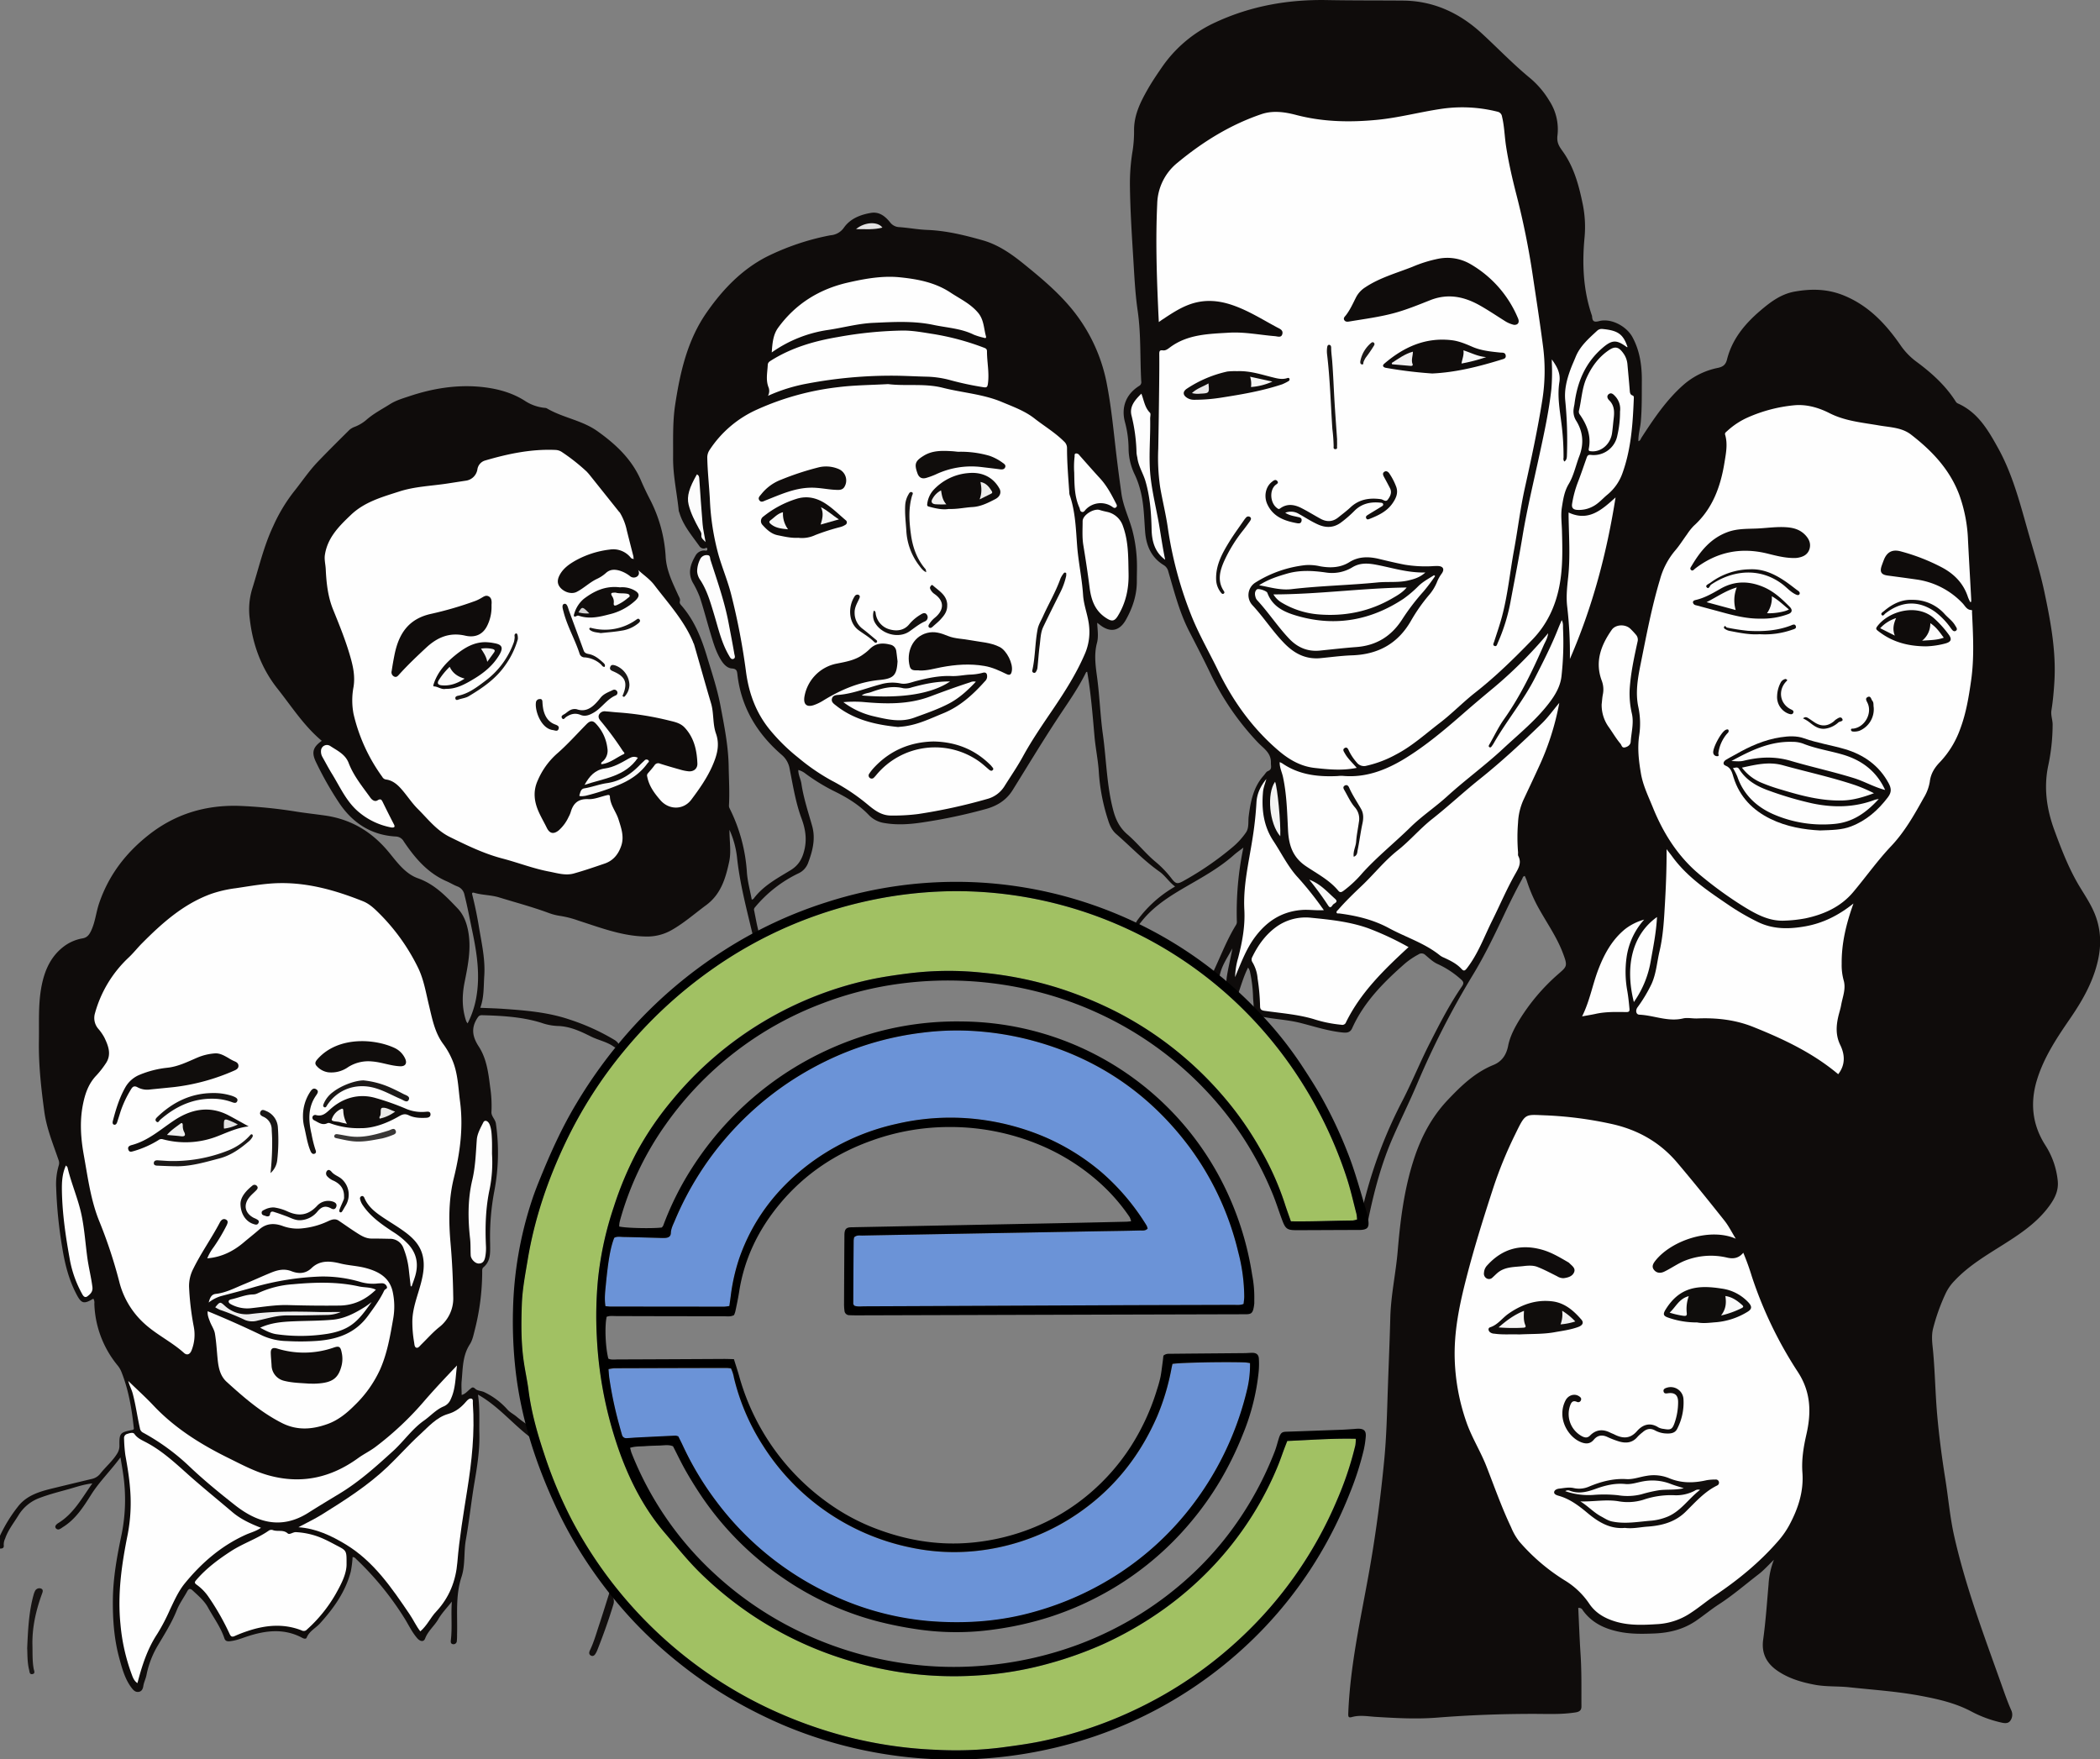 <svg xmlns="http://www.w3.org/2000/svg" viewBox="0 0 1114.55 933.74"><rect x="0" y="0" width="1114.55" height="933.74" fill="#808080" stroke="none"/><defs><style>.cls-1{fill:#0f0c0b;}.cls-2{fill:#171413;}.cls-3{fill:#120f0e;}.cls-4{fill:#fefefe;}.cls-5{fill:#fdfdfd;}.cls-6{fill:#efefef;}.cls-7{fill:#fcfcfc;}.cls-8{fill:#fafafa;}.cls-9{fill:#f3f3f3;}.cls-10{fill:#f7f7f7;}.cls-11{fill:#e2e1e1;}.cls-12{fill:#100d0c;}.cls-13{fill:#110e0d;}.cls-14{fill:#141110;}.cls-15{fill:#1e1b1a;}.cls-16{fill:#0f0d0c;}.cls-17{fill:#0f0c0c;}.cls-18{fill:#1c1918;}.cls-19{fill:#13100f;}.cls-20{fill:#191615;}.cls-21{fill:#393736;}.cls-22{fill:#151211;}.cls-23{fill:#181514;}.cls-24{fill:#1b1817;}.cls-25{fill:#f1f0f0;}.cls-26{fill:#f8f8f8;}.cls-27{fill:#f6f6f6;}.cls-28{fill:#e9e8e8;}.cls-29{fill:#f9f9f9;}.cls-30{fill:#fbfbfb;}.cls-31{fill:#f7f6f6;}.cls-32{fill:#f1f1f1;}.cls-33{fill:#e2e2e2;}.cls-34{fill:#f5f4f4;}.cls-35{fill:#e9e9e9;}.cls-36{fill:#ededec;}.cls-37{fill:#d2d1d1;}.cls-38{fill:#a1c163;}.cls-39{fill:#6b93d7;}</style></defs><g id="Layer_2" data-name="Layer 2"><path class="cls-1" d="M.87,1103.47a78.5,78.5,0,0,1,9.36-15.26c4.6-6.12,11.51-8.16,18.53-9.87s14-3.39,21-5.06a7.79,7.79,0,0,0,4.43-2.89c2.82-3.55,6.35-6.49,8.77-10.39a7.59,7.59,0,0,0,1.3-4.31c-.12-6.59.32-7.11,6.7-8.33,1.13-.22,1-.75.87-1.5-1.05-9.94-2.74-19.74-6.41-29.1a13.32,13.32,0,0,0-2-3.52,54.12,54.12,0,0,1-12.48-33,3.72,3.72,0,0,0-.55-2.59c-5.13,3.08-6.38,2.69-9.23-2.91-3.83-7.52-5.86-15.55-7.2-23.86a238.51,238.51,0,0,1-3.28-32.21A35,35,0,0,1,32,907.09a4.22,4.22,0,0,0,0-2.87c-2.89-8.48-6.38-16.83-7.6-25.77-1.7-12.49-3.09-25-2.88-37.68.16-9.34-.41-18.73,1.22-28,1.6-9.09,5.05-17.25,13-22.76a23,23,0,0,1,9-3.59c2.22-.41,3.33-1.7,4.31-3.66,2.34-4.71,2.75-9.95,4.39-14.84,5-14.72,13.79-26.41,26-36.13,14.31-11.41,30.5-16.22,48.37-15.68a253.63,253.63,0,0,1,30.81,3.13c4.92.75,9.87,1.3,14.79,2,14,2,25.07,8.77,34,19.67,4.33,5.29,8.65,11.28,15.28,13.63,8.87,3.14,14.9,9.54,21,15.93,3.33,3.48,5,8,5.8,12.93,1.5,9-.34,17.69-2.06,26.38-1.39,7-1.42,13.84.88,20.62a7.07,7.07,0,0,0,.74,1.14,48.11,48.11,0,0,0,4.49-13.12c2.31-12.26.46-24.19-2.07-36.15-1.33-6.3-2.48-12.63-4.08-18.88a5.88,5.88,0,0,0-3.78-4.54c-1.95-.73-3.73-1.88-5.65-2.7-10.1-4.37-16.85-12.34-22.79-21.16a5,5,0,0,0-4.12-2.62c-13.28-.69-23.21-7.31-30.34-18.08a177.55,177.55,0,0,1-12.17-21.5c-2.42-5.07-1.59-7.88,3.11-11.2-9.5-7.94-16.06-18.32-23.63-27.85C139.55,643,135,630.51,133.45,617A37.61,37.61,0,0,1,134.7,601c3.54-11.22,6.15-22.75,11.22-33.47a88.15,88.15,0,0,1,10.7-17.91c4.32-5.37,8.15-11.16,12.93-16.15,5.53-5.76,11.2-11.39,16.87-17a9.19,9.19,0,0,1,2.83-1.58,21.33,21.33,0,0,0,5.84-3.45c3.89-3.48,8.5-5.84,12.87-8.6,3.2-2,6.72-3,10.24-4.18,12-4,24.35-6.08,37-5,8.5.74,17,2.82,24.23,7.47A23.41,23.41,0,0,0,290,504.88a2.61,2.61,0,0,1,1.06.23c8.51,5.05,18.66,6.28,26.91,12.15,9.81,7,18.25,14.89,23.09,26.15,1.39,3.25,2.93,6.45,4.54,9.6a75.5,75.5,0,0,1,8.56,30.72c.37,7.48,3.69,13.95,6.66,20.54.5,1.09,1.2,2.05.88,3.29-.28,1.08.41,1.73,1,2.4,6.72,7.8,10.41,17,13.36,26.78,2.61,8.67,5.52,17.33,7.18,26.16,2,10.64,4.19,21.34,4.37,32.3.11,6.89.55,13.77.15,20.66a2.86,2.86,0,0,0,.33,1.55,88.17,88.17,0,0,1,9.2,34.14c.36,4.77,1.67,9.46,2.58,14.37.49-.27.87-.36,1-.6,5.09-6.82,12.46-10.73,19.48-15,4.46-2.69,6.41-6.26,7.53-11.22,1.3-5.76.35-11-1.58-16.24-3.15-8.49-4.53-17.37-6.29-26.16a12.35,12.35,0,0,0-4.15-7.58c-13.13-11.3-21.64-25.27-23.62-42.77-.2-1.81-.41-3-2.9-3.16s-4.39-2.19-5.8-4.47c-2.72-4.38-4.11-9.26-5.57-14.11-1.93-6.42-3.61-12.93-5.69-19.3a51.18,51.18,0,0,0-3.79-7.82c-2.78-5.29-1-10,1.76-14.6a5.3,5.3,0,0,1,4.42-2.31c.59,0,1.71.4,1.59-.79s-1-.36-1.5-.3a2.69,2.69,0,0,1-2.63-1.15c-4-5.66-8.67-11-10.68-17.81a6.89,6.89,0,0,1-.34-1c-.91-9.38-3.07-18.59-3-28.1s-.32-18.94,1.11-28.28c2.62-17.2,6.48-34.17,16.6-48.75,8.45-12.18,18.6-22.88,32-29.76a131.8,131.8,0,0,1,32.6-11.13c.44-.09.89-.18,1.34-.24a9.46,9.46,0,0,0,7.07-4.13c3.37-4.7,8.63-6.77,14.21-7.73,4.5-.78,7.65,1.8,10.24,5a6.41,6.41,0,0,0,5,2.55c4.89.35,9.74,1.28,14.63,1.47,10.06.38,19.71,2.75,29.32,5.45,8.58,2.4,15.73,7.49,22.49,13,9.16,7.43,18.17,15,25.65,24.31a88.76,88.76,0,0,1,18.12,39.95c2.42,12.74,3.54,25.63,5.1,38.47.76,6.27,1.6,12.55,2.47,18.8,1,6.92,4.1,13,5.84,19.6a76.21,76.21,0,0,1,2.33,15.54c.18,3.63,0,7.27,0,10.9.11,7.58-2.19,14.5-5.86,21-3.45,6.09-8.5,6.87-14,2.37-.26-.22-.55-.41-1.18-.87.17,3.81.79,7.28-.12,10.71-1.68,6.28-.67,12.6.15,18.81,1.3,9.91,1.62,19.92,3,29.78,1.87,13.46,2,27.16,5.55,40.4,1.35,5,3.43,9.15,7.45,12.6,5.35,4.61,9.73,10.28,15.22,14.78a54.91,54.91,0,0,1,8.39,8.85c2.12,2.73,3.12,2.75,6,1.15a163.68,163.68,0,0,0,26.21-18,39.37,39.37,0,0,0,7.13-7.82c1.68-2.48,1.08-5.63,1.42-8.47,1-7.93,2.47-15.57,8-21.76.73-.81,1.32-2,2.22-2.33,2.37-1,1.53-2.57,1.58-4.39.17-5.39-4-7.7-7-10.9a142.38,142.38,0,0,1-24.82-35.93c-3.7-7.78-7.68-15.43-11.62-23.1-5.13-10-7.84-20.86-11-31.56a5.35,5.35,0,0,0-2.39-3.41c-6.65-4-9.36-10.37-9.93-17.75-.59-7.76-.63-15.57-2.84-23.14a44.47,44.47,0,0,0-2.64-7.13,32.2,32.2,0,0,1-3.3-13.9,55.68,55.68,0,0,0-1.92-14c-2.11-7.89.57-14.83,7.5-19.19a2.29,2.29,0,0,0,1.14-2.46c-.7-12.49-.08-25.05-1.9-37.5-1.36-9.35-1.77-18.8-2.36-28.23-.78-12.59-1.58-25.19-1.74-37.81A106,106,0,0,1,602.06,368a69.2,69.2,0,0,0,.7-10.83c.07-8,3.47-14.75,7.25-21.38,2.24-3.93,4.79-7.71,7.36-11.44a69.62,69.62,0,0,1,28.81-24.18c18.87-8.71,38.66-12.12,59.25-11.72,13.35.25,26.7.16,40.05.27,16.07.13,29.81,6.45,41.55,17.16,8.72,8,16.84,16.55,26,24.06a47.72,47.72,0,0,1,10.16,12,27.77,27.77,0,0,1,4.31,18.18c-.54,4,.89,6,2.79,8.65,6,8.38,8.57,18.12,10.6,28a60.46,60.46,0,0,1,.94,17.9c-1.3,13.88-.69,27.55,3.81,40.88a2.8,2.8,0,0,1,.21.79c.16,2.55.93,3.23,3.79,2.48,6.31-1.66,14.49,2.73,17.62,8.49,3.9,7.18,5,14.89,5,22.87-.06,7.36.09,14.72-.55,22.06-.31,3.43-1.38,6.76-1.29,10.32,1.08-.24,1.23-1.23,1.68-1.92,6.52-10.06,13.21-20,22.27-28a39.69,39.69,0,0,1,18.3-9c2.58-.57,4.06-1.56,4.79-4.45,2.67-10.7,9.39-18.82,17.6-25.84,5.4-4.62,11-8.87,18.27-10.18,9-1.61,17.64-1.46,26.33,2.14,12.9,5.33,21.89,14.85,29.6,25.9a36.82,36.82,0,0,0,8.31,8.85c8.23,6.05,15.79,12.78,21.32,21.51a2.42,2.42,0,0,0,1,.92c10.67,4.69,16.13,14.14,21.4,23.65,7.61,13.71,11.53,28.81,15.76,43.76,3.08,10.87,6.53,21.67,8.86,32.7,3.33,15.74,6.31,31.63,5.28,47.88-.31,5-.75,10-1.54,14.88-.42,2.64.6,5,.63,7.48a106,106,0,0,1-2.44,22.39c-2.3,11.54-.68,22.7,3.3,33.6,3.85,10.51,7.89,21,13.73,30.57,3.15,5.17,6.51,10.14,8.51,16,2.82,8.21,2.64,16.3.51,24.56-2.71,10.5-7.93,19.64-14,28.53-7.16,10.42-14.3,21-18,33.3-3.63,12.1-2.39,23.58,4.48,34.37a42.77,42.77,0,0,1,6.63,19c.5,5.14-1.56,9.25-4.49,13.27-6.41,8.8-15.19,14.66-24.19,20.37-9.17,5.81-18.6,11.31-26.14,19.37a24.78,24.78,0,0,0-4.88,7.13,105.35,105.35,0,0,0-6.51,18.35c-1,4.17-.28,8.34.09,12.45,1,11.22,1.16,22.49,2.17,33.7s2.48,22.36,4.26,33.48c1.62,10.12,2.47,20.36,4.73,30.4,6.07,26.9,15.79,52.64,25,78.53,1.64,4.61,3.23,9.26,5.21,13.73a5.49,5.49,0,0,1-.41,5.67c-1.2,1.76-3.34,1.34-5.06.94a63.53,63.53,0,0,1-15.5-5.74c-8.43-4.52-17.55-6.59-26.86-8.35-12.6-2.38-25.37-3.2-38.08-4.57-6-.65-12.17-.21-18.18-1.32-6.9-1.29-13.56-3.21-19.5-7.14s-9.07-9.23-8-16.87c1.33-9.7,2-19.48,2.85-29.24a41.91,41.91,0,0,1,2.85-13.09c-2.91,2.78-5.28,5.48-8.08,7.64-7,5.38-13.61,11.13-21,15.92-4.18,2.69-8,5.9-12.15,8.74-6.78,4.66-14.27,6.49-22.32,6.81-6.36.25-12.7.37-19-1-7.61-1.61-14.24-4.81-18.9-11.32a2.26,2.26,0,0,0-2.4-1.24c.4,8.23.69,16.47,1.23,24.69.6,9.21.41,18.42.46,27.64,0,2.68-2,3-4.14,3.26-7.05,1-14.14.64-21.21.64-17.17,0-34.31.64-51.42,2-10.82.84-21.57.25-32.36-.41-4.2-.25-8.48-1.1-12.68.09-1.91.55-2-.29-1.94-1.92.94-24.79,6.32-48.92,10.71-73.2,3.69-20.36,6.42-40.87,8.39-61.46,1.2-12.46,1.47-25,1.89-37.51.44-12.79,1-25.57,1.33-38.36.35-11.73,2.93-23.2,3.91-34.85,1.41-16.75,3.49-33.35,8.81-49.4,3.81-11.49,9.35-21.94,17.78-30.83,7.1-7.49,14.4-14.55,24.2-18.54,4.44-1.81,6.87-5.28,7.83-10.18s3.38-9.51,6-13.8A106.05,106.05,0,0,1,828,805.29c4.49-3.92,5-4.15,2.37-11-3.05-8.15-8-15.27-12.25-22.78a80.06,80.06,0,0,1-6.87-15.5c-.29-.93-.73-1.8-1.1-2.68-1.07.1-1.11,1-1.42,1.57-3.4,6.21-6.53,12.54-9.56,18.95-5.14,10.88-10.34,21.7-16.64,32.06a444.24,444.24,0,0,0-29.45,57.55c-4.14,9.76-8.88,19.27-13.12,29-5.69,13.08-9.4,26.78-12.38,40.7-.23,1.06-.41,2.13-.7,3.18-.38,1.4-1,2.73-2.77,2.3s-1.72-2-1.4-3.35c.94-4.15,1.89-8.3,3-12.41a242.92,242.92,0,0,1,19.49-50.29c5.15-10,9.36-20.44,14.47-30.47,5.23-10.26,10.46-20.52,17-30.05,1.14-1.67,1.25-2.48-.54-4a48.46,48.46,0,0,0-12.2-8c-2.48-1.1-4.48-3.06-6.57-4.81a2.83,2.83,0,0,0-3.66-.31,41.12,41.12,0,0,0-7,4.69c-11.32,9.92-21.9,20.48-28.2,34.5-1.1,2.43-3,2.45-5.24,2.22-7.53-.78-14.69-3.13-22-5-6.79-1.74-13.81-2-20.66-3.38-1.15-.24-2.46.33-3.7.42s-2.41-.58-1.77-1.63c1.77-2.95.88-6,.79-9a70.89,70.89,0,0,0-1.55-13.21,5.79,5.79,0,0,0-1.11-2.63c-2.72,5.41-4.13,11.11-6.16,16.48-5.36-2.69-5.87-7.15-5-12.26.79-4.83,2-9.58,2.85-14.43-2.56,4.87-5.89,9.34-6.84,15-.13.79.45,2.51-1,2.25a3.08,3.08,0,0,1-2.45-2.92,7.68,7.68,0,0,1,.73-3.15c3.67-7.87,6.81-16,11.38-23.44a3.12,3.12,0,0,0,.55-1.75,168,168,0,0,1,3.46-39.45c-1.72,1.33-3.51,2.56-5.13,4-7.47,6.61-16.12,11.42-24.68,16.37-8.33,4.83-16.54,9.85-22.95,17.24-.78.89-1.48,1.83-2.23,2.74-.39.46-.67.94.06,1.28.49.22,1.55-.14,1.22.88-.28.84-1.24.91-2.1.92s-1.37-.27-1.47-1.19a4.88,4.88,0,0,1,.93-3.57A64.73,64.73,0,0,1,622.72,760l1.81-1.09c-3.23-2.4-5.23-5.75-8.3-7.92-8.35-5.89-15.33-13.33-23-20-2.28-2-3.43-4.67-4.29-7.45a103.37,103.37,0,0,1-4.86-25c-.36-6.42-1.72-12.77-2.31-19.17-1-11.48-1.9-23-3.88-34.4-.15,0-.52.07-.59.22-4.38,9-10.29,17.08-15.74,25.44-8,12.22-15.53,24.7-23.23,37.09-3.3,5.31-8.08,8.31-14.05,10a283,283,0,0,1-33.78,7.16c-6.63,1-13.33,1.49-20.06.36a14.33,14.33,0,0,1-8.36-4.18c-5.41-5.7-12-9.6-19-13a103.65,103.65,0,0,1-14.6-9,10.56,10.56,0,0,0-3.91-2c-.06,2.62,1.28,4.84,1.64,7.28,1.14,7.66,3.6,15,5.69,22.4,1.95,6.93.2,13.5-2.24,19.91a9.87,9.87,0,0,1-5.21,5.36,68.38,68.38,0,0,0-22.9,17.95,1.78,1.78,0,0,0-.39,1.86c.74,3.64,1.36,7.31,2.31,10.89.48,1.82-.53,2.37-1.69,2.81-1.66.62-1.42-1-1.6-1.76-3.19-13.4-6.72-26.73-8.16-40.5a48.63,48.63,0,0,0-4-14.45c0,6.12,1,11.53-.13,16.88-1.91,8.85-4.37,17.3-12.29,23.14-6.11,4.51-11.81,9.57-18.5,13.32a26.16,26.16,0,0,1-13.55,3.29c-12.45-.2-23.92-4.66-35.55-8.39a53.89,53.89,0,0,0-9.45-2.49,29.47,29.47,0,0,1-6.33-1.57c-8.68-3.22-17.62-5.59-26.45-8.3-4.29-1.32-8.81-1.18-13.1-2.42-1.82-.52-1.14.84-1,1.58,1.32,5.38,2.46,10.8,3.35,16.27,1.42,8.67,3.46,17.27,2.87,26.16-.38,5.67-.06,11.43-2.12,17,4.3.19,8.36.28,12.41.57,11.84.83,23.69,1.81,35,5.66a115.87,115.87,0,0,1,23.84,10.83,7.39,7.39,0,0,1,1.66,1.39,1.53,1.53,0,0,1,.16,2,1.37,1.37,0,0,1-2,.33c-3.71-2.74-8.29-3.53-12.33-5.55-5.66-2.82-11.39-5.5-17.92-5.59a29.88,29.88,0,0,1-8.52-1.72c-10.25-3.15-20.81-3.71-31.42-4-1.39,0-1.83.57-2.55,1.71-3.31,5.24-2.43,9.86.83,14.86,4.2,6.43,5.13,14,6.07,21.46a66.22,66.22,0,0,1,.7,13.28c-.17,2.31,2.06,3.93,2.37,6.27a108,108,0,0,1-.89,36,130.21,130.21,0,0,0-2.18,27.65c0,4.53.5,9.16-3.55,12.56-.81.68-.66,1.85-.66,2.85a126.11,126.11,0,0,1-4,30.68c-.65,2.56-1.17,5.22-2.59,7.4-3.87,6-3.68,12.74-4.31,19.35-.24,2.42,0,4.88,0,7.48,1.83-.44,3-1.92,4.31-3,1.12-.91,1.57-1.55,3-.2,1.07,1,3.05,1,4.52,1.63a38.38,38.38,0,0,1,12.55,9.41c1.41,1.53,3.37,2.45,4.85,3.74,3,2.55,6.27,4.52,9.23,7,1.51,1.24.67,3.75,1.1,6.14-11.1-7.45-19-18.22-30.91-24.91,1.11,7.35.58,14,.75,20.73.22,8.7-1.13,17.21-2.57,25.69-1.74,10.18-2.78,20.46-4.6,30.61-1.18,6.54-.23,13.4-2.3,19.68-3.32,10.06-2.08,20.3-2.37,30.5a31.86,31.86,0,0,1-.12,3.53,1.76,1.76,0,0,1-2,1.73c-1.31-.2-1.29-1.12-1.16-2.27.77-6.56,0-13.14.51-20.35-2.72,3.46-5.34,6.14-7.16,9.29-2.08,3.61-5.47,6.24-7,10.26-.71,1.92-2.54,1.74-4.11,0-3-3.37-4.78-7.48-7.18-11.21a160.33,160.33,0,0,0-25.48-31.06,2.2,2.2,0,0,0-1.74-.91,56.86,56.86,0,0,1-.95,7.62c-2.78,10.73-9,19.44-16.32,27.55-2.33,2.58-5.71,4.13-7.12,7.61-.32.81-1.45.57-2.21.16-9.8-5.31-19.75-4-29.73-.68-2.92,1-5.72,2.11-8.86,2.41-1.64.15-2.43-.24-2.88-1.62-2-5.92-5.71-10.89-8.67-16.27-2-3.64-5.18-6.28-8.17-9.07-1.26-1.17-2.06-1-2.88.51-1.82,3.35-4.14,6.48-5.53,10-2.67,6.71-6.52,12.73-10.16,18.89a49,49,0,0,0-5.9,15.43c-.41,2.09-1.4,3.91-1.71,6-.21,1.34-.77,2.73-2.38,3s-2.67-.63-3.64-1.87c-3.68-4.72-5.18-10.39-6.7-15.94-2.8-10.21-3.54-20.75-3.42-31.26.13-11.7,2.25-23.19,4.66-34.64a93,93,0,0,0,.75-32.22c-.38-2.65-.85-5.28-1.38-8.52-5.26,7.13-11.19,12.86-15.61,19.87-4.06,6.43-8.18,12.92-14.88,17.1-.54.34-1,.75-1.6,1a1.62,1.62,0,0,1-2.21-.35c-.62-.84-.14-1.54.49-2.14a5.06,5.06,0,0,1,.87-.65c8.12-5,12.44-13.18,18-21-4.6.51-8.5,1.88-12.42,3-5.21,1.45-10.46,2.76-15.54,4.7a22,22,0,0,0-11.32,9.34c-2.45,4-5.45,7.71-7,12.25a7.4,7.4,0,0,0-.74,3.41c.24,1.74-.83,1.91-2.11,1.88Z" transform="translate(-0.87 -288.41)"/><path class="cls-2" d="M15.3,1163.13c.45-10.31.92-19.5,3.43-28.43a9.09,9.09,0,0,1,.66-1.76,2.56,2.56,0,0,1,3.17-1.47c1.57.57.9,2,.53,3-3.18,8.8-5.24,17.8-5,27.23.09,4.15-.09,8.31.67,12.44.16.88,1,2.42-.63,2.75s-1.55-1.19-1.8-2.22C15.29,1170.52,15.47,1166.25,15.3,1163.13Z" transform="translate(-0.87 -288.41)"/><path class="cls-3" d="M324.52,1133c1.58,2.36,2.67,4.4,1.92,6.87-2.51,8.32-5.46,16.48-8.65,24.56a11.64,11.64,0,0,1-.74,1.45c-.54.93-1.26,1.73-2.41,1.25-1.32-.56-1.18-1.78-.69-2.8,2.06-4.26,3.33-8.79,4.81-13.26C320.7,1145.24,322.52,1139.33,324.52,1133Z" transform="translate(-0.87 -288.41)"/><path class="cls-4" d="M824.48,479.16c2.63,3.68,4.79,7.28,4,12.12-1.15,7.33.21,14.65,1.11,21.92a136.22,136.22,0,0,1,1.11,18.16,2.34,2.34,0,0,0,.43,2c1.18-.76,1.32-1.92,1.36-3.14a215.81,215.81,0,0,0-.87-29.1c-.6-5.82.81-11.33,2.8-16.72.81-2.2,1.8-4.33,2.68-6.51,2.35-5.84,7-9.84,11.42-13.94a3.51,3.51,0,0,1,2.76-.95c8.28.78,11.09,2.71,13.39,9.61-.15,0-.33.05-.43,0-5.39-4-7.78-3.93-12.87.46-9.08,7.82-13.37,18-14.85,29.64-.1.8-.33,1.59-.41,2.4a9.31,9.31,0,0,0,1.2,6.43c3.8,6,4.3,12.36,1.75,19-1.87,4.91-2.94,10.26-5.58,14.69-2.41,4-3,8.32-3.68,12.58-.6,4-.05,8.14.06,12.22.28,9.91.52,19.86-1.4,29.6-2.1,10.66-6.59,20.29-14.31,28.25-9.61,9.91-19.43,19.56-30.33,28.11-6.49,5.09-12.26,11.11-18.81,16.11-7.55,5.77-14.62,12.26-23.15,16.7a59.56,59.56,0,0,1-15.7,6,4.88,4.88,0,0,1-5.27-1.78,27.62,27.62,0,0,1-4.07-6.08c-.44-1-1-2.3-2.31-1.51s-.37,1.91.13,2.82c1.58,2.86,4.06,5,6.29,7.68-7.55,1.58-14.85.86-22.19.06-7.59-.82-13.75-4.46-19.32-9.21-13.8-11.8-24.16-26.22-32.07-42.5-4.51-9.31-9.71-18.32-13.65-27.86A205.34,205.34,0,0,1,620.6,568c-1.05-7.06-2.79-14-4-21.07a107.78,107.78,0,0,1-1-20.33q.31-17.15.49-34.31c.05-5.36.11-10.72.05-16.08,0-1.53.31-2.07,1.94-1.84,1.42.19,2.62-.76,3.69-1.56,9.37-7,20.44-7.17,31.34-7.83,8.19-.5,16.27,1.18,24.4,1.84,1.47.12,3.37,1,3.94-1.11s-1.37-2.8-2.76-3.54c-7.78-4.15-15.17-8.9-23.7-11.82-8-2.75-15.63-3.09-23.3-.17-5,1.9-9.48,4.91-13.95,7.86-.52.34-1,.71-1.84,1.3-.14-2.81-.27-5.3-.37-7.78-.81-18.33-1.34-36.64-.48-55a28.88,28.88,0,0,1,10.91-21.9c13.38-11.07,28-20.12,44.53-25.71,6-2,12.25-1.12,18.26.46,14.06,3.69,28.27,4,42.66,2.63,11.69-1.09,23-4.19,34.57-5.88a76.4,76.4,0,0,1,29.7,1.54,3,3,0,0,1,2.36,2.55c1.26,5.13,1.34,10.41,2.13,15.6,1.36,8.88,3.4,17.63,5.63,26.32a416,416,0,0,1,8.51,42.09c1.88,12.62,3.86,25.25,5.5,37.9a99.25,99.25,0,0,1-.32,28.22c-2.5,15.85-5.88,31.52-9.36,47.18-2.39,10.8-3.69,21.8-5.69,32.67-2.18,11.83-3.32,23.85-6.44,35.51-1.18,4.43-2.71,8.78-4.1,13.16-.26.84-1,1.88.18,2.33s1.35-.85,1.71-1.63a98.15,98.15,0,0,0,6.94-22.76c2.13-11.29,4.33-22.57,6.21-33.9,2.45-14.76,6-29.28,9.14-43.89,2.44-11.24,4.87-22.51,6.15-34a108.42,108.42,0,0,0,.28-13.61C824.47,480.69,824.48,479.93,824.48,479.16Z" transform="translate(-0.87 -288.41)"/><path class="cls-4" d="M926.1,953.28a132.53,132.53,0,0,1,4.56,12.65,216.5,216.5,0,0,0,24.39,50.6c7,10.69,7.19,21.63,4.54,33.19-1.53,6.69-2.62,13.41-2.11,20.23.74,10.1-2.28,19.13-6.94,27.85a46.68,46.68,0,0,1-6.07,8.64c-9.8,11.25-21.22,20.56-33.56,28.84-4.29,2.88-8.23,6.23-12.58,9.07a35.25,35.25,0,0,1-17.3,6c-7.53.48-15.13.88-22.47-1.26-5.74-1.68-10.83-4.44-14.32-9.72a41.69,41.69,0,0,0-13-12.27,104.44,104.44,0,0,1-24.1-20.65,32.18,32.18,0,0,1-4.3-7.54c-5-10.5-8.84-21.48-13.07-32.29-3.17-8.08-7.87-15.43-10.7-23.69a111.09,111.09,0,0,1-6.11-32.73c-.52-15.22,2.59-29.73,6.36-44.28,4.14-16,9.09-31.75,14.2-47.43A220.84,220.84,0,0,1,805,890.51c5.64-11.59,5.1-10.55,16.24-10.15a201.56,201.56,0,0,1,34.23,4.4c14.22,3,26.18,9.63,35.53,20.67,8.57,10.11,16.87,20.44,25.11,30.81,2.27,2.85,3.9,6.21,6,9.58-13.7-6-34,.95-42.49,11.46-1.22,1.51-2.29,3.16-1.06,4.88,1.34,1.88,3.43,2.18,5.6,1.14,3.83-1.84,7.27-4.4,11.28-5.94a37.34,37.34,0,0,1,22.14-1.48C920.79,956.61,923.65,956.24,926.1,953.28Z" transform="translate(-0.87 -288.41)"/><path class="cls-4" d="M218.84,971.06c-.33-3-.69-5.91-1-8.88a43.45,43.45,0,0,0-2.73-11.07,7.53,7.53,0,0,0-7.5-5.23c-3.17-.07-6.34-.14-9.52-.13s-5.71-1.64-8.22-3.26c-3.13-2-6.15-4.17-9.24-6.24-1.95-1.31-3.87-.52-5.69.31a41.3,41.3,0,0,1-13.3,3.73,22.77,22.77,0,0,1-10.45-1.11c-4.54-1.71-8.84-1.68-12.72,1.75-2.66,2.34-5.46,4.51-8.16,6.8-5.58,4.75-11.85,7.89-19.43,8.51a25.61,25.61,0,0,1,3.36-5.9,94.39,94.39,0,0,0,6.83-11.44c.57-1.17,1.19-2.54-.38-3.28-1.38-.65-2.47.31-3.1,1.51-4.43,8.44-10,16.2-14.2,24.78a19.79,19.79,0,0,0-2.18,9.43,146.63,146.63,0,0,0,2.53,21.32,22.43,22.43,0,0,1-1.25,12.55c-1,2.36-2.65,2.45-4,1.21-6.5-5.85-14.51-9.62-21-15.56a44.55,44.55,0,0,1-13.35-22.33A251.5,251.5,0,0,0,53.46,936.3c-4.48-11.15-6-23.16-8.13-34.94-1.56-8.74-2.23-17.61-.49-26.53,1.15-5.92,3-11.36,7.31-15.79a48.91,48.91,0,0,0,4.7-6c3.37-4.73,1.62-9.37-.54-13.87a25,25,0,0,0-3.24-4.71,8.78,8.78,0,0,1-1.82-8.19,63.69,63.69,0,0,1,17.92-29.69c2.53-2.38,4.64-5.09,7.06-7.53,10.74-10.8,22-20.88,36.69-26.23a65.23,65.23,0,0,1,13-3c7.87-1.16,15.76-2.64,23.75-2.72,15.33-.17,29.76,4,43.84,9.62,3.27,1.31,5.79,3.65,8.27,6.1a106.62,106.62,0,0,1,20.9,29.05c3.08,6.26,4.17,13.1,5.79,19.79,1.77,7.32,3.1,14.83,7.76,21a40.37,40.37,0,0,1,4.46,7.78c3.23,7.17,3.34,14.94,4.34,22.55,1.83,13.82,0,27.29-3.31,40.7-2.8,11.41-2.74,23-1.71,34.67.83,9.4,1.27,18.81,1.41,28.25a19.32,19.32,0,0,1-7.6,16.29c-3.37,2.73-6.26,6.05-9.38,9.09-.76.74-1.59,2-2.61,1.67s-1-1.84-1.17-2.86a63.08,63.08,0,0,1-.94-10.28c-.15-7.61,2.9-14.47,4.7-21.61,1.15-4.58,1.86-9,.87-13.67-1.37-6.44-5.87-10.48-10.91-14-3.41-2.4-7-4.52-10.47-6.86-4-2.7-7.74-5.6-9.67-10.26-.22-.53-.75-1.16-1.48-.89a1.27,1.27,0,0,0-.78,1.55,9.12,9.12,0,0,0,1.39,3.2c4.11,6.12,10,10.19,16,14.15a41.21,41.21,0,0,1,8.4,6.86c4.48,5.06,5.28,10.75,3.35,17-.53,1.72-1.18,3.41-1.77,5.12Z" transform="translate(-0.87 -288.41)"/><path class="cls-4" d="M1046.59,608a21.1,21.1,0,0,1-1.22-2.6c-2.3-7.18-7.09-12.18-13.59-15.71a104.81,104.81,0,0,0-22-8.62c-4.47-1.25-7.39.22-9.07,4.48-.4,1-.76,2-1.12,3-1.2,3.43-.27,4.89,3.27,5.34q7.67,1,15.3,2.09a41.65,41.65,0,0,1,24.28,12.55c1.35,1.38,2.22,3.54,4.65,3.65.69,0,.38.69.4,1.07.58,12.06,1.25,24.11-.45,36.15-1.23,8.7-2.65,17.39-5.72,25.62a50.09,50.09,0,0,1-10.73,17.73c-2.94,3-5,6.25-5.51,10.57a23.8,23.8,0,0,1-3.25,8.57c-5,9-10.08,18-17.27,25.6s-13.33,16.27-20.08,24.32c-6.57,7.85-15.57,11.92-25.43,14a72,72,0,0,1-10.79,1.2c-8.29.48-15.16-3.31-21.93-7.45A206.27,206.27,0,0,1,903.44,753c-11.77-9.63-19.7-22.11-25.34-36.07-2.4-5.91-5.25-11.66-6.34-18.09-1.13-6.64-1.9-13.24-.93-20a41.87,41.87,0,0,0-.41-15.09c-1.65-7.59-.36-15.21,1.14-22.64,3.05-15.11,5.86-30.29,10.31-45.08a40.13,40.13,0,0,1,7.94-15.29c2.37-2.72,4.29-5.84,6.44-8.76a29.74,29.74,0,0,1,3.54-4.47c10-9,14.27-20.83,16.34-33.69.79-4.89,1.79-9.78.32-14.73-.29-1,.62-1.44,1.18-2a40.4,40.4,0,0,1,10.83-7.12,79.52,79.52,0,0,1,24.48-6.45c6.59-.68,13.09,1.2,18.87,4.14,8.4,4.27,17.46,5,26.43,6.56,5.81,1,12,1.05,16.9,4.85,11.1,8.59,20.54,18.46,25.61,32a79.31,79.31,0,0,1,4.62,24.12c.53,10.42,1.14,20.84,1.7,31.26,0,.43,0,.87,0,1.31Z" transform="translate(-0.87 -288.41)"/><path class="cls-4" d="M472.22,492.26c9.24,1.19,19.32-.51,29,1.95,10.44,2.66,21.41,3.34,31.4,7.55,5.9,2.48,12.11,4.7,17.19,8.67,5.27,4.12,11.07,7.57,15.84,12.34a4.59,4.59,0,0,1,1.53,3.56c0,7.7.65,15.38,1.19,23.06a6.65,6.65,0,0,0,.18,1.62c3.06,8.78,3.32,18,4,27.1.67,8.75,2.59,17.36,3.15,26.07.38,5.87,2.79,11.19,3.24,17A29.12,29.12,0,0,1,576.84,635c-4.52,10.65-10.7,20.35-17.18,29.92-5.54,8.16-11.15,16.32-15.91,25-3,5.49-6.57,10.63-9.88,15.92a15.43,15.43,0,0,1-9.07,6.6,289.79,289.79,0,0,1-36.64,8,104.66,104.66,0,0,1-14.39.8c-5.18,0-8.86-2.91-12.45-5.89a106.88,106.88,0,0,0-19-12.63,109.41,109.41,0,0,1-17.72-12.14,100.29,100.29,0,0,1-15.26-15c-7.4-9.12-11.12-19.57-12.58-31A354.24,354.24,0,0,0,389,604.18c-1.8-7.23-4.72-14.08-6.78-21.23a131.3,131.3,0,0,1-4.59-29.46c-.4-7.33-1.22-14.65-1.38-22a7.17,7.17,0,0,1,1.25-4.31,58.68,58.68,0,0,1,25.29-21.47,144.42,144.42,0,0,1,43.08-11.84C454.35,492.81,463,492.78,472.22,492.26Z" transform="translate(-0.87 -288.41)"/><path class="cls-4" d="M337.13,584.6l.09.51c-.45,1.4-1.25.4-1.54.07-4.8-5.48-10.79-4.81-16.86-3.22s-12.16,3.69-17,8.08a14.68,14.68,0,0,0-2.67,3.06c-1.8,2.83-1.85,4.68-.18,6.74a6.92,6.92,0,0,0,7.64,2.07,8.91,8.91,0,0,0,2.61-1.45c4.23-3.6,9.49-5.65,13.82-9.16a7,7,0,0,1,6.77-.74,33,33,0,0,1,5.83,2.91c2,1.19,3.2.62,3.5-1.47.09-.67-.36-1.61.53-1.91s1.5.49,2.08,1a94.35,94.35,0,0,1,13.47,15.65c2.6,3.71,5.44,7.24,8.09,10.9a33,33,0,0,1,6,13c3,10.34,5.87,20.7,8.93,31,1.57,5.27.81,10.94,2.62,16.07,2.22,6.28.43,11.85-2,17.38-2.86,6.41-6.9,12.16-11.09,17.73s-11.85,5.52-16.4.27c-3.18-3.66-6.07-7.52-7-12.55a1.72,1.72,0,0,1,.4-1.75c1.17-1.38,2.4-2.72,3.46-4.2a2.31,2.31,0,0,1,3-.87c3.54,1.12,7.11,2.16,10.69,3.15a22.76,22.76,0,0,0,4.52.9c2.73.17,4.67-1.5,4.56-4.2-.28-7-1.73-13.61-6.74-19-2.22-2.38-5.18-3-8-3.68a158.33,158.33,0,0,0-27.64-4.39c-2.08-.14-4.15-.42-6.23-.54a3.38,3.38,0,0,0-3.51,1.58c-.72,1.33-.08,2.5.78,3.48a163.74,163.74,0,0,1,11.8,16c.34.5,1.42,1.18.33,1.68-3.89,1.8-7.25,4.82-11.75,5.29-.32-.89.4-1.2.81-1.56a7.47,7.47,0,0,0,2.38-6.92,22.73,22.73,0,0,0-6.32-13.26c-1.72-1.77-3.24-1-4.68.44-5.23,5.28-10.19,10.89-15.79,15.75a39.86,39.86,0,0,0-10.18,14.21c-2.63,5.8-1.86,11.37.61,16.82,1.26,2.8,2.83,5.47,4.18,8.24,1.53,3.13,3.6,3.59,6.33,1.42a21.48,21.48,0,0,0,5.29-7.19,13.35,13.35,0,0,0,1.09-2.49c1.36-4.76,4.05-7.18,9.43-6.92,3.12.15,6.32-1.26,9.48-2,.82-.2,1.83-.54,1.89.64.2,4.56,3.29,8,4.58,12.11,1.42,4.52,3.06,9,1.52,13.79-1.45,4.49-4.14,8-8.79,9.63-5.48,1.87-11,3.77-16.53,5.31-4.3,1.18-8.61-.17-12.85-1-8.56-1.59-16.69-4.81-25.1-7-9.69-2.54-18.85-7-27.89-11.45-7-3.49-11.57-9.54-16.86-14.81-3.26-3.23-5.76-7.21-8.82-10.65-2.17-2.45-4.72-4.59-8.17-5a2.6,2.6,0,0,1-1.87-1.37,92.1,92.1,0,0,1-15.27-33.42,38.17,38.17,0,0,1,0-14.37c1-6.29-.53-12.09-2.28-17.9-2.38-7.9-5.49-15.52-8.59-23.16-2.77-6.84-3.55-14.14-3.89-21.45-.12-2.52-.84-5-.44-7.57,1.42-9.18,7.55-15.22,13.81-21.19,7.24-6.91,16.56-9.48,25.73-12.43,8.3-2.67,17-2.91,25.46-4.21,3.23-.49,6.46-1,9.68-1.49a7.18,7.18,0,0,0,6.25-6,5.76,5.76,0,0,1,4-4.7c12.24-3.6,24.63-6.21,37.5-5.63a6.55,6.55,0,0,1,3.52,1.22,102.52,102.52,0,0,1,13.2,10.47c4.42,3.44,7.28,8.27,10.88,12.43,2.3,2.67,4.44,5.51,6.49,8.4a6.11,6.11,0,0,1,.46.67c3.52,5.55,4.35,12,6,18.15C336.83,580.47,337.57,582.48,337.13,584.6Z" transform="translate(-0.87 -288.41)"/><path class="cls-4" d="M984.57,767.92c-3.9,10.87-6.36,21.19-6.25,32a30.64,30.64,0,0,0,1,8.59c1.42,4.66-.51,8.93-1.28,13.32-.38,2.14-1.1,4.2-1.57,6.32-1.13,5-1.31,9.93,1.07,14.81,2.58,5.28,2.77,10.63-1.06,15.56-13.41-11.28-29.08-18.69-45.2-25.13-9.42-3.77-19.43-4.88-29.58-4.46-2.54.11-5.21-.56-7.6,0-8,1.9-15.42-1.66-23.15-2-1.73-.07-2.22-2.16-1-3.9a77.39,77.39,0,0,0,7.4-12.29c2.57-5.57,2.92-11.72,4.32-17.59,2-8.57,2.39-17.34,2.9-26.11.52-9.14.86-18.26.82-27.95,1.24,1.62,2.22,2.84,3.14,4.1,8,10.93,19.07,18.24,30,25.68a126.31,126.31,0,0,0,15,8.71c8.26,4.13,16.73,4,25.46,2.46C968.41,778.36,976.64,774.25,984.57,767.92Z" transform="translate(-0.87 -288.41)"/><path class="cls-4" d="M822.54,624.48c-.36,2.81-1.53,4.48-2.32,6.27-6,13.69-12.45,27.15-21.15,39.43-2.91,4.11-5.09,8.73-7.6,13.12-.33.55-.81,1.22-.09,1.66s1.09-.37,1.46-.85a14.8,14.8,0,0,0,1-1.57c6.77-11.78,15.56-22.3,21.74-34.43,4.35-8.55,8.73-17.11,12.26-26.05.56-1.42,1.18-2.81,1.9-4.53.88,1.67.64,3.13.69,4.51a161.55,161.55,0,0,1-.85,25.55c-.63,5-3.08,9.28-6,13.21-7.1,9.54-16.34,16.94-25,25-9.5,8.85-20,16.47-29.6,25.2-6.3,5.74-13.45,10.47-19.57,16.48-8.34,8.18-17.48,15.5-25.37,24.18a61.53,61.53,0,0,1-9.87,9.34c-1,.72-1.9,1.46-3,.15-4.72-5.7-11.32-9.06-17.27-13.09-7-4.77-9-11.13-9.42-19-.47-9.49-.68-19-2.7-28.38-.55-2.53-1.82-4.91-1.73-7.79a10.92,10.92,0,0,1,1.35.64c8.91,6.13,19,7.24,29.4,6.75a18.36,18.36,0,0,1,2.45-.12c12.21,1.19,23-2.95,33.14-9.11,11.41-7,21.57-15.61,31.61-24.4,5.26-4.59,10.61-9.09,16-13.56A232.33,232.33,0,0,0,820,627.43Z" transform="translate(-0.87 -288.41)"/><path class="cls-4" d="M828.45,661.44a141.8,141.8,0,0,1-11.21,34.74c-2.58,5.66-5.26,11.27-7.89,16.91a33,33,0,0,0-2.8,12,95.25,95.25,0,0,0,0,15.48c.07.72-.15,1.57.15,2.16,1.87,3.65.05,6.58-1.66,9.58-4.55,8-8.09,16.43-12.17,24.62-4.28,8.57-7.51,17.72-13.5,25.41-1.11,1.42-1.71,1.5-2.82.3-2.65-2.87-6.1-4.5-9.57-6.1a8.51,8.51,0,0,1-1.88-1.08c-8.09-6.52-18-9.56-27-14.43-8.28-4.5-17.2-6.63-26.43-7.83-.49-.06-1.2.2-1.42-.44s.47-1.09.87-1.55c3.88-4.45,8.14-8.58,12.4-12.61,6.52-6.16,12.07-13.26,19.18-18.89,6.45-5.1,11.81-11.53,18.31-16.65,8.56-6.74,16.52-14.22,25-21,11.66-9.3,22.54-19.41,33.22-29.76C822.47,669.15,825.16,665.34,828.45,661.44Z" transform="translate(-0.87 -288.41)"/><path class="cls-4" d="M223.94,1154.21c-2.2-2.81-3.68-6.15-5.72-9.14-9.51-14-19-28-33.86-37-7.7-4.66-15.79-8.48-25.12-9.12,4.23-2.3,8.55-4.3,12.59-6.82,12.15-7.58,24.19-15.22,34.68-25.19,5.86-5.56,11.16-11.65,17.11-17.08,4.57-4.17,8.89-9.23,15-11,4.28-1.24,7.09-3.61,9.74-6.71.73-.85,1.71-1.74,2.75-1.45s.66,1.69.72,2.59c1.1,15.46-.55,30.7-3,46-2,12.68-4.16,25.37-5.21,38.21-.81,9.92-4.28,18.74-11.19,26.16C229.37,1146.83,227.62,1151.08,223.94,1154.21Z" transform="translate(-0.87 -288.41)"/><path class="cls-4" d="M139.38,1099.25c-2.62,1.84-5.39,2.49-7.9,3.61-13.06,5.84-23.55,14.92-32.5,25.85-3.38,4.13-5.58,9.1-7.88,13.93a103.47,103.47,0,0,1-6.81,13c-5.2,7.88-8.05,16.75-10.48,26.05-1.72-1.15-2.4-2.89-3-4.57a102,102,0,0,1-6-26.66c-1.65-16.2.67-32,3.84-47.73a89,89,0,0,0,1.23-24.62c-.47-5.87-1.43-11.65-2.48-17.44a77.89,77.89,0,0,1-.68-8.8,2.22,2.22,0,0,1,1.71-2.45c1.31-.43,3.1-1,3.81.07,1.4,2,3.43,3,5.38,4,8.63,4.36,15.62,10.79,22.73,17.16,7.71,6.9,15.77,13.4,23.65,20.1C128.41,1094.56,133.65,1097,139.38,1099.25Z" transform="translate(-0.87 -288.41)"/><path class="cls-4" d="M111.1,984.31c10,4.1,19.56,8.37,29,12.92a32.83,32.83,0,0,0,13.12,2.92,128.16,128.16,0,0,0,16.28-.12c10.73-.86,20-4.12,26.72-13.34,3-4.12,6-8.15,8.25-12.71a3.12,3.12,0,0,1,.71-1.14c.57-.43,1.4-.64,1-1.6a2.66,2.66,0,0,0-2.25-1.75,24.57,24.57,0,0,0-3.53.19,23.66,23.66,0,0,1-8.54-1A69.7,69.7,0,0,0,171,965.9a146.55,146.55,0,0,0-35.26,5.61c-5.78,1.7-11.65,3.21-17.49,4.75a19.74,19.74,0,0,0-6.63,3.45c.65-2.36,1.36-4.33,3.74-4.59,5.42-.6,10.14-3.15,15-5.14s9.48-4.13,14.25-6.09c3.55-1.46,7.06-2.34,11-.8,3.66,1.43,7.39,1.42,10.62-1.68,4.44-4.26,9.8-3.79,15.21-2.45,4.49,1.12,9.14,1.24,13.64,2.45,7.13,1.92,12.83,5.27,14.32,13.1a37,37,0,0,1,.24,13.28c-1.63,9.29-3.14,18.58-7,27.35a62.58,62.58,0,0,1-13.61,19.15c-4.16,4.18-8.79,7.93-14.47,9.94-8,2.86-16,3.48-24-.56-11.08-5.6-20.32-13.63-29.4-21.88-3.36-3.06-4.28-7.27-4.74-11.58-.49-4.68-.71-9.4-1.48-14-.35-2.16-1.75-4.13-2.58-6.22C111.71,988.22,110.88,986.48,111.1,984.31Z" transform="translate(-0.87 -288.41)"/><path class="cls-4" d="M748.44,791.07c-13,12-25.4,24-33.18,39.86a2.07,2.07,0,0,1-2.47,1.35,68.68,68.68,0,0,1-14.87-3.06c-8.49-2.48-17.25-3.1-25.92-4.34-1.75-.25-2.36-.82-2.36-2.49a112.16,112.16,0,0,0-1.31-14.63,19.94,19.94,0,0,0-2.63-8.49,2.7,2.7,0,0,1-.17-3c3.22-6.65,7.54-12.48,13.68-16.61a26.71,26.71,0,0,1,17.7-4.15c10.17,1,20.46,2.1,30.14,5.55A154.71,154.71,0,0,1,748.44,791.07Z" transform="translate(-0.87 -288.41)"/><path class="cls-4" d="M184.8,1118.1c.18,5.31-2.72,10.87-5.79,16.34a75.77,75.77,0,0,1-15.18,18.75,2.26,2.26,0,0,1-2.83.53c-9.67-3.81-19.32-2.86-28.9.39a69.71,69.71,0,0,0-6.57,2.55c-1.54.7-2.18.32-2.85-1.2a131.15,131.15,0,0,0-11-19.34,25.71,25.71,0,0,0-6.4-6.63c-1.17-.85-1.29-1.31-.33-2.43,5.3-6.21,11.73-11,18.55-15.43,6.41-4.15,13.75-6.52,20-10.86a2.42,2.42,0,0,1,2.32-.25c2.49.86,5.34-.4,7.75,1.7,1,.9,2.75-.75,4.39-.66a40.42,40.42,0,0,1,15.4,3.92c2.21,1,4.37,2.22,6.54,3.34C184.76,1111.35,184.84,1111.48,184.8,1118.1Z" transform="translate(-0.87 -288.41)"/><path class="cls-4" d="M68.94,1021.32c4.6,4.47,9.2,8.6,13.42,13.08,11.32,12,25,20.53,39.64,27.76,7.15,3.53,14.14,7.31,21.94,9.4,17.26,4.62,32.76,1,47-9.29,2.86-2.07,6.08-3.64,8.93-5.73a165.71,165.71,0,0,0,26.66-25.14c5.3-6.08,10.81-11.94,16.89-18.3-.85,6.53-.75,12.4-3.3,17.84a7,7,0,0,1-3.84,3.92c-4,1.67-6.85,5-10.32,7.44-6.39,4.49-10.75,11-16.45,16.2-8.92,8.11-17.84,16.17-28.24,22.49-5.57,3.39-11.18,6.74-16.68,10.24-15.5,9.85-28.7,4.11-39.1-4.08-8.48-6.68-16.87-13.54-24.66-21a116.58,116.58,0,0,0-24.18-17.48,3.09,3.09,0,0,1-1.54-2.35c-1.37-6-2.17-12.12-3.74-18.09C70.78,1025.88,69.55,1023.75,68.94,1021.32Z" transform="translate(-0.87 -288.41)"/><path class="cls-4" d="M408.46,498.49a5.35,5.35,0,0,0,.37-4.34c-1.65-4-.68-8-.48-12.07.07-1.28.85-1.78,1.85-2.4,10.95-6.84,22.95-10.31,35.62-12.44a209.65,209.65,0,0,1,34.34-3.4c5.49,0,10.82,1.05,16.2,1.87a137.14,137.14,0,0,1,26.71,7.22c1.07.39,1.63.73,1.63,2,0,5.69,1.3,11.31.5,17.07-.26,1.92-.7,2.17-2.41,1.91a160.52,160.52,0,0,1-17.8-3.81,52.26,52.26,0,0,0-12.37-1.78c-5.72-.13-11.43-.47-17.14-.52A240.15,240.15,0,0,0,429.24,492,89.74,89.74,0,0,0,408.46,498.49Z" transform="translate(-0.87 -288.41)"/><path class="cls-4" d="M410.46,475.46c.35-5,.74-9.47,3.42-13.14,9.26-12.7,21.85-20.49,37.05-23.95,9.09-2.07,18.37-3.74,27.72-2.77s18.56,2.7,26.74,8.12c5.05,3.34,10.55,5.86,14.59,10.68,3.11,3.71,3,8.23,4.17,12.46.34,1.24-.57,1-1.32.75a34.22,34.22,0,0,1-5.18-1.6c-6.74-3.33-14.17-3.64-21.33-5.16-10.61-2.24-21.32-1.57-32-1.09-8.15.37-16.06,2.61-24.11,3.78A69,69,0,0,0,410.46,475.46Z" transform="translate(-0.87 -288.41)"/><path class="cls-4" d="M860.68,506.82a9.88,9.88,0,0,0-2.7-8.25c-.91-1-2-1.95-3.26-1s-.75,2.35.21,3.29c2.89,2.83,2.8,6.3,2.36,9.89-.3,2.52-.48,5.06-.85,7.57-.85,5.85-5.72,10-10.91,9.61-1.09-.09-1.68-.12-1.42-1.45,1.35-6.8-1-12.65-4.79-18.09a2.39,2.39,0,0,1-.44-2c1.38-5.77,1.56-11.8,4-17.32,2.71-6,6.4-11.11,11.93-14.85,3.58-2.42,5.53-1.45,8,2.22a11.65,11.65,0,0,1,1.81,5.38c.4,4.51.84,9,1.2,13.53.1,1.21.08,2.44,1.45,2.93.83.3.75.88.73,1.52-.54,13.44-1.39,26.84-6,39.65a25.81,25.81,0,0,1-8,11.47c-2.58,2.12-4.72,4.75-7.8,6.31a15.52,15.52,0,0,1-8.38,1.78c-1.91-.16-2.93-1-2.58-3.21A57.07,57.07,0,0,1,838.44,544c1.6-4.15,3-8.35,4.49-12.55.43-1.26.84-1.75,2.22-1.62a12.76,12.76,0,0,0,14.11-10.32A54.34,54.34,0,0,0,860.68,506.82Z" transform="translate(-0.87 -288.41)"/><path class="cls-4" d="M656.4,807A38.41,38.41,0,0,1,658,796.82c2.17-8.38,3.76-16.83,3.29-25.55-.68-12.64,2.29-24.86,4.24-37.21a189.46,189.46,0,0,0,2.19-19.71c.26-4.91,2.27-8.82,5.26-12.51-.61,2.27-1.57,4.52-1.78,6.83-.83,9.23.25,18.14,5.52,26.08,4.1,6.2,7.41,13,12.31,18.6a177.52,177.52,0,0,1,12.85,15.85c.45.66.93,1.3,1.61,2.25-4.13.28-7.92-.4-11.77-.09-11,.87-19,6.36-25.26,15.06-4,5.59-6.49,11.94-9.12,18.21C657,805.42,656.72,806.23,656.4,807Z" transform="translate(-0.87 -288.41)"/><path class="cls-4" d="M599.84,592.48c.22,8.18-1.4,15.88-5.73,22.89-1.81,2.93-3.31,2.92-6.22,1-6-3.88-7.92-9.72-8.76-16.34-.94-7.44-2.08-14.86-3.29-22.26-.7-4.25-.38-8.51-.38-12.75,0-3.33,6.07-7,9.18-5.91,1.28.43,2.62.7,3.93,1a11.33,11.33,0,0,1,8.34,7.66C599.85,575.88,599.66,584.2,599.84,592.48Z" transform="translate(-0.87 -288.41)"/><path class="cls-4" d="M834.07,638.15a215.19,215.19,0,0,0-1.45-28c-.6-5.24,0-10.45.56-15.65,1.12-10.7.38-21.4.2-32.09,0-.71,0-1.41,0-2,10.63,5,17.65-1.46,24.93-8C853.62,582.11,846.07,610.59,834.07,638.15Z" transform="translate(-0.87 -288.41)"/><path class="cls-4" d="M850.93,662.23c.2-1.71.29-3.44.61-5.12a13.16,13.16,0,0,0-.48-7.23c-3.89-10.17-.52-19,5.24-27.22,2-2.84,7-3.12,9.72-.69a38.8,38.8,0,0,1,3,3.18,4,4,0,0,1,.95,3.88c-1.83,8.37-3.65,16.73-4.18,25.35A46.72,46.72,0,0,0,867,667.27c1.09,5-.34,9.88-.66,14.81-.1,1.59-1.42,2.64-3.09,3s-1.7-1.26-2.37-2c-2.28-2.69-4.05-5.77-6.08-8.64A20,20,0,0,1,850.93,662.23Z" transform="translate(-0.87 -288.41)"/><path class="cls-4" d="M200.37,972.9c-5.5,5.36-11.82,8.32-19.35,8.41-9.08.11-18.15,0-27.22-.26-6.53-.18-13,.92-19.48,1.63a18.09,18.09,0,0,1-10.75-2c-.61-.32-1.39-.84-1.34-1.6s1-1,1.67-1.13c3.77-.87,7.37-2.47,11.33-2.55a5.66,5.66,0,0,0,2.35-.58,52.35,52.35,0,0,1,18.8-4.83c11.69-1.07,23.46-1.42,35.07,1.17C194.35,971.78,197.42,971.44,200.37,972.9Z" transform="translate(-0.87 -288.41)"/><path class="cls-4" d="M840.55,827.83c4-8,5.45-16.47,8.41-24.36,3.11-8.26,7.3-16.19,14.46-22a29.16,29.16,0,0,1,10.08-5,37.79,37.79,0,0,0-9.31,19.79,55.91,55.91,0,0,0,.31,17.84c.57,3.2.89,6.41,1.19,9.63.12,1.26-.14,1.83-1.63,1.81-5.52-.06-11.06-.25-16.51,1C845.37,827,843.15,827.36,840.55,827.83Z" transform="translate(-0.87 -288.41)"/><path class="cls-5" d="M262,900.87a72,72,0,0,1-1.21,18.41c-2.19,10.08-2.49,20.31-2,30.57a24.5,24.5,0,0,1-.35,5.41c-.35,2.07-1.13,3.74-3.5,3.74-1.89,0-4.13-2.32-4.25-4.31-.16-2.89,0-5.82-.31-8.69-1.19-10.52-1.31-21,1.15-31.35,1.66-7,1.87-14.18,2.39-21.33.24-3.27,2-6.3,3.47-9.24.75-1.49,2.51-.87,3.35,1.15,1,2.48,1.07,5.15,1.2,7.77S262,898.25,262,900.87Z" transform="translate(-0.87 -288.41)"/><path class="cls-1" d="M369.31,630.63c-4.67-12.19-13.48-21.64-21.21-31.78-2.43-3.18-6-5.53-8.62-8,0-.57-.07-.3,0-.13.7,1.35.81,2.7-.49,3.67a3.09,3.09,0,0,1-3.82-.27,17.13,17.13,0,0,0-5.5-2.87c-2.58-.71-5.05-.76-7.28,1.32a19.22,19.22,0,0,1-4.77,3.11c-3.87,1.85-6.91,4.95-10.72,6.88-2.46,1.24-6.06.39-8.39-2-1.9-2-2.07-4.21-.59-7,1.84-3.43,4.89-5.63,8.1-7.48a49.27,49.27,0,0,1,18.48-6,11.88,11.88,0,0,1,11,4.14c.57.66.61.63,1.71.86a1.94,1.94,0,0,1,1.63.84c3.47,4.75,8.53,8.07,11.79,12.95,3,4.48,7,8.26,9.6,12.92s7.43,8,8.44,13.75C369,627.26,369.56,628.88,369.31,630.63Z" transform="translate(-0.87 -288.41)"/><path class="cls-4" d="M35.86,906.94c.5.59.78.77.83,1,2,8.58,5.65,16.69,7.45,25.28,1.57,7.52,2.06,15.26,3.11,22.89.71,5.12,2,10.14,2.66,15.28.33,2.51-1,3.73-2.55,4.94-1.27,1-2.16.18-2.8-1A59.6,59.6,0,0,1,38.1,957.8c-2.25-12.33-4.14-24.7-4.37-37.26C33.65,916,33.8,911.51,35.86,906.94Z" transform="translate(-0.87 -288.41)"/><path class="cls-4" d="M208.7,727.59a37.52,37.52,0,0,1-17.48-8.26C184.65,713.8,181.33,706,177,699c-1.75-2.85-3.31-5.82-4.95-8.74a5.83,5.83,0,0,1-.81-3.39,3.15,3.15,0,0,1,4.87-2.56c3.73,2.47,8,4.36,9.79,9,2.64,6.92,7.33,12.56,11.57,18.48.9,1.25,2.38,2.25,3.75,1.39,1.83-1.14,2.24-.19,2.89,1.14,1.87,3.82,3.77,7.63,5.74,11.41C210.58,727.08,210.43,727.72,208.7,727.59Z" transform="translate(-0.87 -288.41)"/><path class="cls-5" d="M619.28,585.49c-5.54-4-7.08-9.88-7.21-16.15-.19-8.64-.82-17.19-3.25-25.53-1.24-4.25-3.78-8-4.32-12.54a20.52,20.52,0,0,1-.43-2.4,90.23,90.23,0,0,0-2.71-20.14c-1.09-4.7,2-8.15,5.28-11.4,1.4,3.63,1.79,7.38,4.57,10.14.54.54.07,2.09.1,3.18.21,10.24-.92,20.49.19,30.71.91,8.29,2.9,16.39,4.38,24.59C617,572.43,617.91,579,619.28,585.49Z" transform="translate(-0.87 -288.41)"/><path class="cls-4" d="M571,539.22a46.25,46.25,0,0,1,.19-8.4c.11-.67-.27-1.57.76-1.75a2.07,2.07,0,0,1,1.84,1c3.65,4.11,7.27,8.26,11,12.31,3.51,3.85,5.92,8.36,8.25,12.94.4.78,1.06,1.69.07,2.42-.78.57-1.4,0-2.13-.52a10.94,10.94,0,0,0-13.79,1.54c-.6.61-1.1,1.66-2.16,1.32s-.91-1.42-1.27-2.23C571.06,551.86,571.12,545.53,571,539.22Z" transform="translate(-0.87 -288.41)"/><path class="cls-5" d="M370.87,591.6a14.69,14.69,0,0,1,1.8-6.79,3.8,3.8,0,0,1,3.73-1.76c1.51.08,1.24,1.54,1.55,2.5,3.5,10.94,7.37,21.77,9.54,33.09,1.07,5.59,2.15,11.18,3.12,16.78.15.87.77,2.22-.48,2.68s-1.82-.86-2.35-1.75c-4-6.79-5.68-14.48-7.93-21.91-1.9-6.25-3.64-12.51-7.23-18.07A9,9,0,0,1,370.87,591.6Z" transform="translate(-0.87 -288.41)"/><path class="cls-5" d="M198.14,979.43c-3.17,4.34-6.19,8.86-10.55,12-3.78,2.74-8.25,4.08-12.85,4.86a91.45,91.45,0,0,1-27,.24c-3-.39-5.8-1.85-8.8-3.47,5.9-2.7,11.84-3.15,17.8-3.4,6.89-.29,13.81-.22,20.67-.84,6.33-.58,11.93-3.52,17.25-6.87C195.84,981.18,197,980.28,198.14,979.43Z" transform="translate(-0.87 -288.41)"/><path class="cls-4" d="M880.31,775.1c-.42,8.19-2,15.84-3.36,23.55a52.88,52.88,0,0,1-8.14,20.41c-.23.36-.47.72-.78,1.18C863.21,801.26,867.12,784.45,880.31,775.1Z" transform="translate(-0.87 -288.41)"/><path class="cls-1" d="M329.52,560.14l-17-21.29c1.73-.19,3.38,2.26,5.21.08.32-.38,1,.12,1.33.61,1.44,2.32,4.16,3.55,5,6.57.33,1.24,1.78,2.65,2.9,3.71,3.27,3.09,5.64,6.87,8,10.55a29.88,29.88,0,0,1,4.58,12.69c.39,3.28.54,6.63,2,9.76a17.86,17.86,0,0,0,2,2.85,1.52,1.52,0,0,1-.13,2.2c-.7.53-1.4-.08-1.87-.61a9.56,9.56,0,0,1-1.78-2.37c-.74-1.74-1.6-.81-2.49-.29q-1.86-7.27-3.7-14.57a30.34,30.34,0,0,0-3.93-9.92c.4-.42.95-.76.85-1.5C329.94,559.07,330.1,559.81,329.52,560.14Z" transform="translate(-0.87 -288.41)"/><path class="cls-6" d="M181.79,984.71a19.34,19.34,0,0,1-8,1.6c-6.71.11-13.43.31-20.14.22-5.53-.07-10.7,1.56-16,2.74A10.21,10.21,0,0,1,131,989a122.89,122.89,0,0,0-13.32-5.4,15.6,15.6,0,0,1-2.57-1.38c2.54-3.14,2.67-3,5.23-.65a16.93,16.93,0,0,0,13.91,4.17c12.13-1.48,24.23-1.32,36.37-1C174.35,984.79,178.07,984.71,181.79,984.71Z" transform="translate(-0.87 -288.41)"/><path class="cls-7" d="M370.74,540.18c1.13.53,1.2,1.39,1.27,2.34.56,8.06,1.07,16.12,1.77,24.16.26,3,1,5.86,1.57,9.43-1.28-1.39-2.48-2.07-2.23-3.78.18-1.28-.67-2.21-1.23-3.24-2.26-4.14-4.45-8.34-5.56-12.93C365.27,551.72,366.73,547.18,370.74,540.18Z" transform="translate(-0.87 -288.41)"/><path class="cls-7" d="M339.42,690.58c-6.74,10-17.94,10.91-28.3,14.38,2.54-4.55,5.49-8,10.75-8.69,4.67-.63,8.67-3,12.65-5.26C336.22,690.05,337.57,689.68,339.42,690.58Z" transform="translate(-0.87 -288.41)"/><path class="cls-8" d="M309.78,711c-.55-.13-1.67.23-1.35-.72.46-1.36.67-3.17,2.56-3.47,4.08-.66,7.93-2.2,12.05-2.78,6.9-1,12.5-4.55,17.29-9.51.81-.84,1.69-1.63,2.55-2.45a1.4,1.4,0,0,1,2-.25c.93.74-.07,1.29-.42,1.77-4.18,5.8-10,9.4-16.52,11.92a120.51,120.51,0,0,1-16.24,5.24C311,710.88,310.4,710.91,309.78,711Z" transform="translate(-0.87 -288.41)"/><path class="cls-9" d="M680.36,732.23c-5.86-6.71-7.26-22.6-2.76-28.94C678.85,706.19,680.69,725.18,680.36,732.23Z" transform="translate(-0.87 -288.41)"/><path class="cls-10" d="M695.72,755.27c6,2.21,9.64,6.54,13.75,10.19,2,1.82-.61,2.27-1.25,3.21s-1.36,2-2.43.35A158.2,158.2,0,0,0,695.72,755.27Z" transform="translate(-0.87 -288.41)"/><path class="cls-11" d="M455.2,410c4.62-3.87,11.55-4.15,14-.8C464.73,410.4,460.3,410,455.2,410Z" transform="translate(-0.87 -288.41)"/><path class="cls-1" d="M804.32,460.8a15.41,15.41,0,0,1-4.85-2.09c-4.37-2.74-8.66-5.64-13.14-8.17-8.31-4.7-16.93-6.54-26.3-2.85-6.47,2.55-12.93,5.22-19.69,7-7.55,2-15.27,3-23,4.29-1,.17-2.32.44-3-.68s.32-1.87.89-2.62c2.23-2.9,3.69-6.22,5.33-9.45a13.8,13.8,0,0,1,4.87-5.31c7.72-5.15,16.61-7.56,25.09-10.91a70.5,70.5,0,0,1,13.68-4.27,24.38,24.38,0,0,1,17,2.78,59.73,59.73,0,0,1,25.24,28.6C807.52,459.4,806.6,461,804.32,460.8Z" transform="translate(-0.87 -288.41)"/><path class="cls-12" d="M701.13,637.76c-8,.54-14-3-19.22-8.56-5.9-6.19-10.55-13.4-16.37-19.65a7.85,7.85,0,0,1,1.57-11.93,62.56,62.56,0,0,1,26.63-9.29,26.88,26.88,0,0,1,7.84.64c5.43.95,10.7.77,15.51-2.24s10.09-3,15.47-1.74c4.58,1.1,9.16,2.21,13.79,3.1a67.88,67.88,0,0,0,14.1.84,37.37,37.37,0,0,1,3.81-.11c2.62.19,3.3,1.75,1.88,3.87a20.41,20.41,0,0,0-2.45,4.23,24.67,24.67,0,0,1-4.47,7.39,91.26,91.26,0,0,0-9.49,13.57c-6.94,12.12-17.45,17.87-31.26,18.33C712.68,636.41,706.91,637.23,701.13,637.76Z" transform="translate(-0.87 -288.41)"/><path class="cls-1" d="M761,486.63a233.59,233.59,0,0,1-24.57-3c-1.23-.21-2.21-1.06-.88-2.2,10.29-8.81,21.84-14.1,35.76-12.47,3.9.46,7.52,2,11.08,3.55,4.66,2,9.6,2.48,14.55,3,1.26.12,2.77-.18,3.06,1.51s-1.14,1.9-2.25,2.24C785.66,483,773.41,486.07,761,486.63Z" transform="translate(-0.87 -288.41)"/><path class="cls-12" d="M657.46,485.4c6.74-.26,12.59,1.71,18.53,3.19,2.63.66,5.25,1.39,8,.51.47-.15.94-.24,1.19.23a1,1,0,0,1-.47,1.36,25.26,25.26,0,0,1-3.37,1.69c-10.4,3.46-21.15,5.32-31.93,7a91.07,91.07,0,0,1-14.85,1.2,6.64,6.64,0,0,1-3.61-1c-2.44-1.54-2.44-3.43,0-5a63.54,63.54,0,0,1,21.35-9A38.65,38.65,0,0,1,657.46,485.4Z" transform="translate(-0.87 -288.41)"/><path class="cls-13" d="M683,560.54c2.17,1.43,4.31,1.7,6.38,2.19,1.09.26,2.58.37,2.28,2.08s-1.72,1.41-2.83,1.2c-6.42-1.22-12.25-3.4-15.29-9.87-2-4.19-1-9.3,2.27-11.9.8-.63,1.89-1.66,2.85-.65,1.18,1.24-.33,1.71-1.07,2.43-3.11,3-2.48,9.55,1.14,12.1.43.3.76.71,1.56.12,3.65-2.68,7.53-2.1,11.26-.2,3.47,1.76,6.78,3.84,10.2,5.7,3.25,1.77,6.42,1.67,9.38-.71,2.19-1.77,4.46-3.44,6.5-5.36,4.65-4.34,10.13-5.15,16.15-4.32,1.21.16,2.55,1.72,3.65.22,1.31-1.76,2.33-3.76,1.16-6.06-1-1.93-2-3.84-3.06-5.75-.54-1-1.12-2.13,0-2.92s2.21,0,2.88,1.11a32.83,32.83,0,0,1,3.55,7c1.07,3.27-.23,6-2.07,8.65-3,4.29-7.53,6.38-12.21,8.23-.64.25-1.25.45-1.65-.27-.58-1,.23-1.53.9-1.94,2.3-1.45,4.65-2.8,6.94-4.25.5-.31,1.27-.65,1.09-1.4s-1-.73-1.58-.79c-5.08-.51-9.73.49-13.49,4.17a61.52,61.52,0,0,1-7.59,6.58c-3.76,2.63-7.71,2.69-11.84.87-3.58-1.58-6.82-3.76-10.22-5.64A8.1,8.1,0,0,0,683,560.54Z" transform="translate(-0.87 -288.41)"/><path class="cls-2" d="M710.49,521.85c0,1.08.07,2.18,0,3.26-.06.62.34,1.63-.8,1.67s-1.08-.79-1-1.54A88.6,88.6,0,0,0,708,516c-.87-13.16-1.22-26.35-2.79-39.46a14.38,14.38,0,0,1,0-3.53c.08-.62.22-1.65,1.11-1.59s1.07.92,1.06,1.67c0,2.36.36,4.67.54,7,.56,7.3.82,14.63,1.26,21.95.4,6.59.9,13.17,1.35,19.76Z" transform="translate(-0.87 -288.41)"/><path class="cls-14" d="M646.32,596.11c-.31-7.67,3.2-14,7-20.19,2.42-3.93,5.17-7.65,7.79-11.46a10.5,10.5,0,0,1,1-1.27,1.59,1.59,0,0,1,2.19-.41c.86.64.47,1.46,0,2.15-1.21,1.69-2.42,3.39-3.71,5a78.09,78.09,0,0,0-9.85,15.91c-2.35,5.2-4,10.75-.34,16.23.35.52.49,1-.08,1.4s-1.06-.07-1.39-.49A11.62,11.62,0,0,1,646.32,596.11Z" transform="translate(-0.87 -288.41)"/><path class="cls-15" d="M722.93,479.71a16.78,16.78,0,0,1,5.46-9.14c.51-.47,1.11-.79,1.66-.25s.29,1.16-.09,1.73a74,74,0,0,1-4.27,6.2,14.11,14.11,0,0,0-1.07,2.07c-.33.53.13,1.76-1,1.49C722.78,481.63,722.7,480.76,722.93,479.71Z" transform="translate(-0.87 -288.41)"/><path class="cls-13" d="M863.28,1099.3c-7.68.71-13.85-2.9-19.67-7.75-4.64-3.88-9.44-7.59-15.46-9.28-.93-.26-2.49-.75-2.44-1.88s1.4-1.79,2.64-1.92c2.59-.28,5.1-.89,7.8-.29a13.14,13.14,0,0,0,8-.76c6.39-2.69,13-4.44,20-4,3.62.2,7.1-1.22,10.67-1.74a21.43,21.43,0,0,1,11.71,1.17c6.68,2.84,13.34,2.71,20.19,1.13a28,28,0,0,1,4.59-.34,1.66,1.66,0,0,1,1,3.12c-6.86,3.31-11.72,9-17,14.16-5.57,5.37-12.52,7.15-19.81,7.69C871.47,1098.86,867.54,1099.86,863.28,1099.3Z" transform="translate(-0.87 -288.41)"/><path class="cls-16" d="M901.6,990.26a45.46,45.46,0,0,1-15.13-2.48c-2.87-.94-3.15-1.89-1.51-4.51,7.45-11.89,17.13-12.94,29.49-11a23.75,23.75,0,0,1,14.42,7.42c1.93,2.13,1.88,3.51-.64,5a38.12,38.12,0,0,1-16.31,5.44C908.5,990.36,905.08,990.94,901.6,990.26Z" transform="translate(-0.87 -288.41)"/><path class="cls-12" d="M807.23,996.63c-4.32-.18-8.78.24-13.2-.4a3.91,3.91,0,0,1-2.51-.91c-.86-.91-.9-2.12.21-2.48,4.08-1.32,6.42-4.89,9.72-7.2,7-4.91,14.62-7.6,23.22-6.58,6.65.79,11.37,4.92,15.53,9.73,1.34,1.56.66,3-1.68,3.87-3.93,1.44-8.09,2-12.18,2.72C820.07,996.57,813.69,996.29,807.23,996.63Z" transform="translate(-0.87 -288.41)"/><path class="cls-17" d="M830.69,966.78a6.32,6.32,0,0,1-3.36-1c-3.47-1.73-6.91-3.59-10.53-5-2.32-.9-5-.7-7.46-.41-4.7.55-9.69.23-13.67,3.58-.89.75-1.7,1.62-2.59,2.39a2.56,2.56,0,0,1-3.21.54,2.87,2.87,0,0,1-1.39-3,6.12,6.12,0,0,1,1.7-3.9c8-8.84,17.78-11.54,29.25-8.28,5,1.43,9.42,4.12,13.88,6.7a1.91,1.91,0,0,1,.42.33c1.35,1.4,3.51,2.69,2.57,4.91S833,966.49,830.69,966.78Z" transform="translate(-0.87 -288.41)"/><path class="cls-13" d="M830.07,1038.61a14.74,14.74,0,0,1,1.57-6.72c1.4-3,4.81-4.1,7.27-2.47.68.45,1.4,1,1.06,2a1.52,1.52,0,0,1-2.16,1c-2.32-1-3.07.37-3.7,2.2a13.36,13.36,0,0,0,6.56,16.14c1.54.74,2.8.85,4.15-.52,3.14-3.16,6.78-3.47,10.69-1.48.73.37,1.52.61,2.25,1,4.4,2.19,8.28,2.35,11.92-1.82,3.07-3.51,7-4.8,11.42-1.94a7.91,7.91,0,0,0,2.84.78c3.6.67,4.49.19,5.67-3.13a33.41,33.41,0,0,0,1.9-11.15c0-3.7-1.86-5.21-5.52-4.64-1,.15-1.91.21-2.19-.93s.55-1.67,1.64-2a6.78,6.78,0,0,1,8.92,6.14,30.31,30.31,0,0,1-3.36,15.69c-1.27,2.57-4,2.55-6.43,2.4a13.46,13.46,0,0,1-5.4-1.64c-2.41-1.28-4.52-.75-6.47,1a22.82,22.82,0,0,0-2.64,2.35c-2.86,3.47-6.45,3.67-10.35,2.42a49.94,49.94,0,0,1-5.81-2.27c-2.78-1.29-5.2-.85-7.11,1.45s-4.1,2.35-6.59,1.43C834.52,1051.77,830,1045.15,830.07,1038.61Z" transform="translate(-0.87 -288.41)"/><path class="cls-12" d="M115.2,847.45c2.6-.05,4.7,1.24,6.84,2.43a23.8,23.8,0,0,0,3.08,1.69c1.19.46,2.23,1.07,2.31,2.37.09,1.48-1.05,2.15-2.29,2.68a111,111,0,0,1-31.82,8.72c-4.32.46-8.64.86-13,1.31A10.62,10.62,0,0,1,74,865.53c-2.23-1.29-3,0-3.82,1.38a56.78,56.78,0,0,0-5.37,11.53c-.55,1.82-1.14,3.62-1.72,5.43-.26.82-.74,1.64-1.66,1.44s-.87-1.24-.66-2c1.58-6.12,3.43-12.15,6.55-17.71a15.45,15.45,0,0,1,7.82-6.84,52.5,52.5,0,0,1,14.43-3.66c5.68-.57,10.76-3.11,15.91-5.33A29.43,29.43,0,0,1,115.2,847.45Z" transform="translate(-0.87 -288.41)"/><path class="cls-12" d="M132.83,886.21c-6.12.69-11.37,3.25-16.73,5.31a46.45,46.45,0,0,1-29,1.48,2.64,2.64,0,0,0-2.23.56A52.93,52.93,0,0,1,72,899.28c-1.13.29-2.44.92-3-.71s.73-2.17,1.88-2.47c8.59-2.29,15-8.1,22.17-12.9,9-6.06,18.88-8.25,29.21-2.8C125.82,882.28,129.31,884.27,132.83,886.21Z" transform="translate(-0.87 -288.41)"/><path class="cls-12" d="M192.21,887.16a43.33,43.33,0,0,1-15.42-2.36c-.75-.24-1.36-.66-2.29-.22-2.6,1.2-4.68-.49-6.8-1.57a1.54,1.54,0,0,1-.92-2,1.52,1.52,0,0,1,1.86-.79c3.41.88,5.29-1.11,7.63-3.21,6.86-6.17,15.49-8.36,24-5.84a133.58,133.58,0,0,1,16.23,5.76,21.44,21.44,0,0,0,10.38,1.53c1.09-.08,2.4-.26,2.47,1.31.07,1.37-1.12,1.83-2.24,1.88-3.19.16-6.41.07-9.33-1.35-1.9-.91-3.27-.52-5,.47C206.05,884.67,198.86,887.27,192.21,887.16Z" transform="translate(-0.87 -288.41)"/><path class="cls-12" d="M213.1,854.3c-5-.24-9.73-2.17-14.73-2.55a19.9,19.9,0,0,0-12.73,3,15.45,15.45,0,0,1-10.56,2.76,10.07,10.07,0,0,1-6.09-3.29c-1.47-1.51-.45-2.77.66-4,10.84-11.86,29.84-10.59,40.47-5.71a11.6,11.6,0,0,1,5.73,5.62C217.12,852.78,216,854.47,213.1,854.3Z" transform="translate(-0.87 -288.41)"/><path class="cls-18" d="M193.83,861.8a46.59,46.59,0,0,1,14.5,3.94c2.21,1,4.43,2.1,6.59,3.24,1.33.71,3.76,1.22,2.9,3.09s-2.76.26-4.08-.31c-4.73-2-9.18-4.63-14.24-6-9.68-2.64-19.42.75-24.94,9.12-.38.57-.7,1.54-1.57,1.16-1-.46-.49-1.39-.2-2.12a14.66,14.66,0,0,1,4.9-6C181.78,864.71,189,861.85,193.83,861.8Z" transform="translate(-0.87 -288.41)"/><path class="cls-18" d="M90,904.56a78.76,78.76,0,0,0,32.28-5.68,31,31,0,0,0,11.09-7.7c.37-.39.76-1,1.3-.7s.41,1.12,0,1.66a9.41,9.41,0,0,1-1.36,1.69c-4.76,4.1-9.75,7.75-16,9.39-7.19,1.89-14.31,4-21.81,4.16-3.71,0-7.43-.17-11.14-.33-.91,0-2-.29-1.85-1.51s1.2-1.38,2.24-1.31Z" transform="translate(-0.87 -288.41)"/><path class="cls-2" d="M113.65,868.52a31.43,31.43,0,0,1,9.17,1.14,15.72,15.72,0,0,1,2.55.9c.89.45,1.9,1.07,1.4,2.28s-1.58.93-2.57.58a30.18,30.18,0,0,0-8.46-1.83c-11.57-.68-21.25,3.64-29.79,11.07-.62.54-1.07,1.94-2.08,1s-.13-1.83.61-2.54C92.64,873.33,102.16,868.64,113.65,868.52Z" transform="translate(-0.87 -288.41)"/><path class="cls-19" d="M146.2,929.22a25.48,25.48,0,0,1,7.5,2.24c6.23,2.75,11.07,1.72,15.64-3.29a8,8,0,0,1,8.48-1.94c1.32.52,2,1.4,1.49,2.72s-1.53,1.45-2.67.82c-2.89-1.6-5-1.11-7.24,1.57a12.45,12.45,0,0,1-8.87,4.66c-3,.23-5.41-1.32-8-2.23-1.86-.66-3.71-1.37-5.59-1.94-1-.32-2.49-1.07-2.78,1.16-.14,1-1.28,1.18-2.23.8s-2.1-.37-2.19-1.68c-.07-1,.79-1.33,1.52-1.68A10.33,10.33,0,0,1,146.2,929.22Z" transform="translate(-0.87 -288.41)"/><path class="cls-14" d="M161.67,880.77a23.31,23.31,0,0,1,3.79-12.83c.78-1.23,1.77-2.38,3.28-1.4s.6,2.21-.14,3.29c-4.39,6.35-4.06,13.26-2.41,20.33a65.31,65.31,0,0,0,2,8.15c.29.78.81,1.89-.31,2.39s-1.83-.49-2.22-1.42c-1.69-4-2.27-8.36-3.27-12.58A22.83,22.83,0,0,1,161.67,880.77Z" transform="translate(-0.87 -288.41)"/><path class="cls-20" d="M144.44,911a146.46,146.46,0,0,0,.88-17.09c0-2-.15-4-.25-6a7.32,7.32,0,0,0-4.51-6.85c-1.23-.55-2.13-1.32-1.43-2.68s1.85-.82,2.88-.38a10,10,0,0,1,6.35,9,92.4,92.4,0,0,1-.38,17.36A10.61,10.61,0,0,1,144.44,911Z" transform="translate(-0.87 -288.41)"/><path class="cls-21" d="M191.36,894.25c-4,.11-7.89-.93-11.78-1.74-.63-.13-1.38-.3-1.3-1.12.12-1.11,1.09-1.14,1.88-1,2.15.31,4.28.79,6.43,1.09,7.12,1,13.83-1,20.5-3.05.43-.14.85-.34,1.26-.52,1-.41,2-.7,2.52.6s-.46,1.86-1.44,2.22a38.07,38.07,0,0,1-5.68,1.86C199.65,893.32,195.57,894.25,191.36,894.25Z" transform="translate(-0.87 -288.41)"/><path class="cls-2" d="M128.51,927.12c.15-3.5,2.86-6.68,6.26-9.42a1.67,1.67,0,0,1,2.45.12c.81.9.24,1.7-.42,2.38-1.19,1.23-2.55,2.33-3.61,3.66-3.26,4.06-2.32,8.4,2.26,10.84.4.21.84.35,1.23.56.87.48,2,.92,1.39,2.2s-1.7.88-2.64.58C131.41,936.8,128.5,932.67,128.51,927.12Z" transform="translate(-0.87 -288.41)"/><path class="cls-19" d="M183.47,923.48c.1-4.19-2-6.68-5.34-8.34a9.73,9.73,0,0,1-3.57-2.41,2.19,2.19,0,0,1-.07-3c.9-.86,1.76-.11,2.47.72,1.51,1.75,3.85,2.29,5.51,3.92a11.09,11.09,0,0,1,1.84,13.87c-.52.84-1,1.72-1.5,2.55-.32.5-.66,1.28-1.39,1s-.44-1.19-.24-1.71c.66-1.76,1.5-3.46,2.19-5.21A4,4,0,0,0,183.47,923.48Z" transform="translate(-0.87 -288.41)"/><path class="cls-1" d="M966.81,729.15c-8.24-.41-17.67-1.91-26.25-6.12-9.36-4.58-16.38-11.62-19.62-22-.71-2.28-1.23-5.13-4.26-6.28-1.59-.6-1.24-2.12.09-3,1.65-1.07,3.45-1.93,5.17-2.91,7.53-4.33,15.36-7.85,24-9.14,4.18-.63,8.45-.86,12.38.54,7.09,2.53,14.51,3.64,21.68,5.74,10.08,3,18.2,8.69,23.29,18.2,1.39,2.61,1.6,4.68-.44,7.36-5.22,6.87-11.39,12.33-19.51,15.45C978.47,728.9,973.29,728.91,966.81,729.15Z" transform="translate(-0.87 -288.41)"/><path class="cls-1" d="M952.37,584.56c-4.53-.1-8.92-1.22-13.27-2.31-14.12-3.53-26.93-1-38.47,7.85-.69.53-1.36,1.6-2.25.81s0-1.61.42-2.39c4.64-7.8,10.17-14.55,19.14-17.79,5.25-1.9,10.69-1.58,16-1.85,5-.26,9.93-1,14.93-.66,3.76.25,7.16,1.13,10,4,2.17,2.26,3.23,4.67,2.36,7.59-1,3.16-3.67,4.27-6.69,4.69A17.61,17.61,0,0,1,952.37,584.56Z" transform="translate(-0.87 -288.41)"/><path class="cls-1" d="M935.53,616.73c-8,.19-15.69-2-23.44-4.12-3.73-1-7.45-2-11.19-3a1.83,1.83,0,0,1-1.5-1.39c-.11-.79.53-1.17,1.35-1.36,4.71-1.07,8.84-3.44,13-5.84,7.27-4.24,14.65-4.46,22.5-1.31,5.91,2.37,10.25,6.49,14.55,10.82,1.48,1.51,1.29,3-.79,3.77A38.62,38.62,0,0,1,935.53,616.73Z" transform="translate(-0.87 -288.41)"/><path class="cls-1" d="M1023.07,631.44c-10.27-.06-18.54-2.62-25.72-8.4-.89-.72-.87-1.24-.18-2.17,6.19-8.33,21.6-12.46,30.52-4a55.94,55.94,0,0,1,7.57,8.5c1.6,2.29,1.14,3.6-1.54,4.44A44.25,44.25,0,0,1,1023.07,631.44Z" transform="translate(-0.87 -288.41)"/><path class="cls-13" d="M1015.83,606.77a22.6,22.6,0,0,1,17.26,7.66c1.83,2,4.14,3.59,5.5,6,.44.77,1.55,2,.26,2.79-1.11.65-1.84-.42-2.55-1.36a38.85,38.85,0,0,0-8.43-8.78c-8.81-6.17-17.79-5.73-26.37.91-.57.45-1.2,1.66-1.93.8s.52-1.5,1.11-2C1005.12,609,1010.08,606.5,1015.83,606.77Z" transform="translate(-0.87 -288.41)"/><path class="cls-13" d="M929.65,590.56c8.59-.4,15.87,4,22.73,9.29.93.72,1.84,1.44,2.81,2.1.67.45,1.12,1.13.72,1.83s-1.26.44-1.91.14c-2.76-1.26-4.72-3.62-7.08-5.41-12-9.12-26.48-7.53-37.89.17-.76.51-1.22,2.86-2.44,1.32-.75-1,1.17-1.68,2.06-2.32A35.72,35.72,0,0,1,929.65,590.56Z" transform="translate(-0.87 -288.41)"/><path class="cls-13" d="M934.74,625c-5.08.38-10.47-.7-15.86-1.75a6.09,6.09,0,0,1-1.77-.61c-.58-.32-1.55-.77-1.23-1.45.59-1.27,1,.2,1.57.29a111,111,0,0,0,11.14,1.71c7.69.47,15.33,0,22.64-2.76,1-.4,2.26-1.13,2.75.28s-1.14,1.62-2,1.94A43.81,43.81,0,0,1,934.74,625Z" transform="translate(-0.87 -288.41)"/><path class="cls-13" d="M995.31,663.77a12.36,12.36,0,0,1-7.59,12.49,8.53,8.53,0,0,1-3.17.41c-.72,0-1.31-.3-1.29-1s.77-.51,1.24-.57c6-.74,10.11-7.93,7.61-13.48-.53-1.17-1.56-2.5,0-3.27,1.7-.85,1.82,1.22,2.55,2.08S995.1,662.63,995.31,663.77Z" transform="translate(-0.87 -288.41)"/><path class="cls-3" d="M948.61,648.75c.22.14.61.26.75.51s-.19.53-.44.78c-4.54,4.72-3.42,11.82,2.27,14.75.77.39,1.92.77,1.44,1.91s-1.66.78-2.58.46a9.43,9.43,0,0,1-6-9.33,16.31,16.31,0,0,1,1.81-7A3.66,3.66,0,0,1,948.61,648.75Z" transform="translate(-0.87 -288.41)"/><path class="cls-3" d="M957.78,669.67c1.36-1.11,2.2-.5,3,0,1.06.68,2.08,1.42,3.14,2.11,3.63,2.36,7,2.15,10.34-.62a7.87,7.87,0,0,1,.79-.74c1.12-.68,2.64-2,3.51-.64,1,1.59-1.29,1.38-2,2.06a13.07,13.07,0,0,1-6.39,3.2c-3.45.7-6.08-1-8.58-3A18.86,18.86,0,0,0,957.78,669.67Z" transform="translate(-0.87 -288.41)"/><path class="cls-12" d="M918.34,676.29c0,.87-.61,1.19-1,1.67a19.88,19.88,0,0,0-4.47,10.2c-.06.54.66,1.7-.67,1.57a2,2,0,0,1-2.05-1.79c-.34-2.58,4.27-11.14,6.63-12.18C917.45,675.48,918.24,675.24,918.34,676.29Z" transform="translate(-0.87 -288.41)"/><path class="cls-1" d="M489,644.26c-1.81-.39-4.51.76-5.3-2.24-1.9-7.18,1.25-15.55,9.1-17.66,4.05-1.1,7.56.09,11.22,1.59s8,1.45,11.94,2.24c5.22,1,10.64,1.13,15.52,3.62,3.67,1.87,7.11,8.68,6.41,12.68-.32,1.84-1,2.57-2.9,1.64-3.73-1.82-7.47-3.57-11.65-4.28-7.71-1.32-15.28-.75-22.92.69C496.66,643.24,493,644.4,489,644.26Z" transform="translate(-0.87 -288.41)"/><path class="cls-1" d="M477.23,639.41c-.45,7.32-1.9,9.15-9.57,9.88-11,1.05-20.57,5.24-29.77,10.86a24.86,24.86,0,0,1-5.11,2.48c-3.76,1.24-5.54-.41-5-4.25a21.55,21.55,0,0,1,16.81-17.7c5-1,10.17-1.8,14.47-5a26.14,26.14,0,0,0,3.35-2.76c3.1-3.14,6.73-3.45,10.78-2.42a4,4,0,0,1,3.36,3.41C476.86,636.07,477.08,638.22,477.23,639.41Z" transform="translate(-0.87 -288.41)"/><path class="cls-12" d="M477.5,674.25c-11.84-1.19-23.22-3.74-32.86-11.35-1.18-.93-2.71-1.88-2.22-3.72s2.3-1.89,3.79-2c7.62-.68,14.65-3.64,22-5.56a21.83,21.83,0,0,1,10.46-.52c3,.68,5.7-.54,8.47-1.26,6.14-1.58,12.3-2.91,18.7-2.63,3.28.15,6.5-.59,9.74-.76a29.8,29.8,0,0,0,6.78-.95c2-.59,2.56.61,2.38,2.43a3.62,3.62,0,0,1-1.17,2.09c-6.32,7.08-13.26,13.39-22.21,17-6.27,2.56-12.41,5.55-19.18,6.67C480.61,674,479.08,674.07,477.5,674.25Z" transform="translate(-0.87 -288.41)"/><path class="cls-1" d="M424.53,573.83c-3.86.21-7.4-.65-10.95-1.37-3.37-.69-5.79-3-8-5.43a2.94,2.94,0,0,1,.49-4.53,53.4,53.4,0,0,1,17.39-9.29c5.78-1.87,11-.54,15.75,2.61,3.75,2.49,7,5.7,10.45,8.63a1.44,1.44,0,0,1-.15,2.51,9.06,9.06,0,0,1-2.72,1.18,115.17,115.17,0,0,0-13.2,4.23A16.58,16.58,0,0,1,424.53,573.83Z" transform="translate(-0.87 -288.41)"/><path class="cls-1" d="M504.38,558.53c-3.18.53-6.84-.24-10.49-1.24-.84-.24-1-.55-.91-1.29a13.39,13.39,0,0,1,3.14-7.34,28.27,28.27,0,0,1,18.9-9.19c6.59-.6,12.7,1.8,16.28,8.21,1.13,2,.38,4.29-2.16,5.6-3.86,2-7.73,4-12.23,4.24C512.94,557.74,509,558.69,504.38,558.53Z" transform="translate(-0.87 -288.41)"/><path class="cls-12" d="M444.31,548.37c-4-.13-8.61-1.24-13.35-1.13-8.48.19-16,3.68-23.63,6.69-1.16.46-2.47,1.36-3.43,0s.3-2.31,1.07-3.31A24.47,24.47,0,0,1,415.42,543a147.69,147.69,0,0,1,20.33-6.65,17,17,0,0,1,10.39,1.06,6.59,6.59,0,0,1,2.77,9.6C447.94,548.39,446.51,548.53,444.31,548.37Z" transform="translate(-0.87 -288.41)"/><path class="cls-12" d="M509.35,528.18A54.44,54.44,0,0,1,526,530.31a26,26,0,0,1,6.95,3.66c.78.55,1.85,1.19,1.43,2.37s-1.55,1.31-2.73,1.15c-3.41-.45-6.83-.84-10.25-1.25a44.22,44.22,0,0,0-23.82,3.92,39,39,0,0,1-5.1,1.88c-2.25.65-3.85-.09-4.68-2.42-1.79-5-1.2-6.55,3.31-9.33,4.7-2.9,9.83-2.71,15-2.42C507.18,527.93,508.26,528.08,509.35,528.18Z" transform="translate(-0.87 -288.41)"/><path class="cls-3" d="M496.38,681.93c11.67.24,21.55,4.1,29.74,12.07a7.79,7.79,0,0,1,1.11,1.19c.38.55,1.22,1.12.57,1.87s-1.43.32-2.11-.26c-1.65-1.42-3.26-2.9-5-4.16a40.45,40.45,0,0,0-54.79,7.14A15.86,15.86,0,0,1,464.8,701a1.62,1.62,0,1,1-2.57-2,25.52,25.52,0,0,1,2.89-3.59C473.69,686.42,484.33,682.17,496.38,681.93Z" transform="translate(-0.87 -288.41)"/><path class="cls-19" d="M566.77,593.88a37,37,0,0,1-3.3,9.19c-3,6-6,12-8.88,18-1.47,3.07-1.47,6.49-1.91,9.79-.53,4-.77,8.08-1.21,12.11a5.19,5.19,0,0,1-.8,2,1,1,0,0,1-1.43.39,1,1,0,0,1-.49-1.15c1.65-7.24,1.4-14.73,2.86-22,.47-2.34,1.84-4.51,2.84-6.74,3-6.67,6.76-13,9.22-19.92a12.19,12.19,0,0,1,1.51-2.57c.23-.35.55-.78,1.08-.67C567.09,592.51,566.67,593.18,566.77,593.88Z" transform="translate(-0.87 -288.41)"/><path class="cls-19" d="M464.63,612.52c1,.26.91,1,1,1.56a10.2,10.2,0,0,0,7.29,8.33c3.79,1.08,7.81.75,10.64-2.84a23.06,23.06,0,0,1,5.79-4.9c1.17-.76,2.59-1.5,3.53.11a2.37,2.37,0,0,1-1.2,3.45c-3,1.35-5.47,3.43-8.14,5.28-6.05,4.19-15.73,1.19-18.75-5.53A8.35,8.35,0,0,1,464.63,612.52Z" transform="translate(-0.87 -288.41)"/><path class="cls-20" d="M492.46,592.1c-1.88-.79-2.84-2.4-4-3.88a33.26,33.26,0,0,1-6.58-18.45c-.31-4.52-.87-9-.56-13.55a12.7,12.7,0,0,1,1.71-5.38c.37-.67.84-1.61,1.8-1.21s.26,1.34.09,1.9c-2,6.87-1.52,13.85-.55,20.73.91,6.53,3.07,12.73,7.45,17.91C492.25,590.62,492.25,590.63,492.46,592.1Z" transform="translate(-0.87 -288.41)"/><path class="cls-14" d="M503.58,609.37c.17,3.59-1.64,5.69-3.45,7.71-1.26,1.41-2.79,2.58-4.18,3.87-.56.51-1.22,1-1.91.51s-.39-1.28.06-1.93a13.92,13.92,0,0,1,2.67-3.06c4.81-3.8,5.94-8.77,0-12.86a6.19,6.19,0,0,1-2.21-2.71c-.31-.75.09-1.22.47-1.71a.58.58,0,0,1,.93-.1c3.15,2.88,7.27,5,7.64,10C503.6,609.4,503.58,609.68,503.58,609.37Z" transform="translate(-0.87 -288.41)"/><path class="cls-22" d="M456.21,604c1.55.47.91,1.66.49,2.56-1.08,2.27-2.34,4.39-2.25,7.11a10.49,10.49,0,0,0,4.36,8.56c2.3,1.75,4.48,3.65,6.7,5.49.48.39,1.21.81.73,1.51s-1.19.12-1.57-.27c-2.44-2.45-5.47-4.12-8.21-6.17-5.21-3.91-5.66-12.2-2-17.9A1.77,1.77,0,0,1,456.21,604Z" transform="translate(-0.87 -288.41)"/><path class="cls-1" d="M261.75,610.33a22.31,22.31,0,0,1-2.22,10c-2.13,4.51-6.08,6.74-11.79,5.43-8.4-1.93-14.94,1-20.8,6.5-4.91,4.56-9.77,9.19-14.27,14.17-.66.74-1.35,1.58-2.53,1.08a2.49,2.49,0,0,1-1.39-3c.44-2.95.95-5.9,1.55-8.82,2.21-10.76,7.22-18.69,19-21.41a185,185,0,0,0,24-7,21.91,21.91,0,0,0,3.14-1.57c1.19-.67,2.3-1.58,3.77-.81s1.63,2.26,1.58,3.76C261.73,609.24,261.75,609.78,261.75,610.33Z" transform="translate(-0.87 -288.41)"/><path class="cls-17" d="M237.48,654c-2.34.53-4.08-1.21-6.24-1.3-.75,0-.2-1.18,0-1.86,2.23-6.28,6.56-10.93,11.64-15,4.53-3.61,9.32-6.54,15.41-6.62a26.75,26.75,0,0,1,4.83.53c4.24.72,5,2.36,2.81,6.13-3.3,5.64-8.19,9.64-13.7,12.93C247.67,651.54,243,654.14,237.48,654Z" transform="translate(-0.87 -288.41)"/><path class="cls-12" d="M329.9,600.13a13.35,13.35,0,0,1,7.34,1.4c3,1.57,3.43,3.1.92,5.54a30.73,30.73,0,0,1-14,7.41c-5.28,1.39-10.54,2.57-16,.76a1.52,1.52,0,0,0-1.07,0c-2.05,1.12-1.74-.31-1.37-1.36a16.08,16.08,0,0,1,5-7.64C316.27,602,322.37,599.18,329.9,600.13Z" transform="translate(-0.87 -288.41)"/><path class="cls-22" d="M321.71,642.37c-1.09,0-1.43-1-2.09-1.53a14.57,14.57,0,0,0-8.3-3.54,2.76,2.76,0,0,1-2.79-1.8C306.11,627.9,302,621,300,613.22c-.38-1.48-1.24-3.91.32-4.32s2,2.09,2.54,3.62c2.57,7.06,5.23,14.09,7.79,21.15.5,1.37,1.59,1.64,2.73,1.86,3.18.62,5.5,2.64,7.79,4.71C321.76,640.81,322.26,641.44,321.71,642.37Z" transform="translate(-0.87 -288.41)"/><path class="cls-19" d="M306.87,664.79c5.6,2,9.29-1.69,12.76-6.09,1.61-2.05,4.09-2.92,6.36-4a1.7,1.7,0,0,1,2.38.6,1.53,1.53,0,0,1-.62,2.14c-4.68,1.93-7.3,6.45-11.48,9-2.16,1.3-4.63,2.47-7.21,1.41-2.95-1.21-5.38-.52-7.84,1.16-.54.38-1.35,1.83-2.14.42-.59-1,.58-1.61,1.32-2C302.24,666.33,303.63,664.29,306.87,664.79Z" transform="translate(-0.87 -288.41)"/><path class="cls-23" d="M275.71,627.61a44.31,44.31,0,0,1-6.61,13.75c-5,7.27-12.08,12.15-19.5,16.57-1.5.9-3.41,1.11-5.12,1.66-.69.22-1.51.67-1.87-.26s.4-1.48,1.26-1.65c5.6-1.09,10-4.48,14.36-7.76a43.94,43.94,0,0,0,15.42-20.86A14.42,14.42,0,0,0,274,627c.15-.83-.49-1.94.69-2.39C275.32,624.34,275.8,625.5,275.71,627.61Z" transform="translate(-0.87 -288.41)"/><path class="cls-14" d="M287.36,659.42c.94-.11,1.33.42,1.4,1.42a27,27,0,0,0,.51,4.31c.84,3.38,2.45,6.23,5.9,7.63,1.15.47,2.76.87,2.14,2.54-.54,1.5-1.92.7-3.07.55-6.3-.86-9.53-10.36-8.94-14.53A2,2,0,0,1,287.36,659.42Z" transform="translate(-0.87 -288.41)"/><path class="cls-24" d="M334.93,651.87a9.28,9.28,0,0,1-2.1,5.68c-.31.38-.7,1-1.32.48-.47-.39,0-.79.13-1.2,2.42-6.26,1.08-9.36-5.26-12.1-1.06-.46-2.13-.91-1.64-2.32s1.58-1.16,2.71-.82A11.37,11.37,0,0,1,334.93,651.87Z" transform="translate(-0.87 -288.41)"/><path class="cls-2" d="M319.68,624.41c-1.79-.41-3.84-.31-5.53-1.54-.36-.27-.71-.64-.35-1.11.24-.32.6-.15,1-.06a28.52,28.52,0,0,0,23.62-4.3c.64-.44,1.23-1,1.87-.21s0,1.49-.63,2a18,18,0,0,1-9.06,3.95C327,623.78,323.41,624,319.68,624.41Z" transform="translate(-0.87 -288.41)"/><path class="cls-19" d="M719.34,743.11c-.42-2.92,1.09-5.36,1.28-8,.25-3.5,1-7,1.47-10.44a9.13,9.13,0,0,0-2-7.64c-2.44-2.77-3.88-6.11-5.7-9.24-.5-.86-.9-1.71.08-2.38,1.14-.77,2,0,2.4.94,1.77,4,4.2,7.59,6.36,11.36,1.4,2.44,1.34,5.08.72,7.87-1,4.65-1.58,9.41-2.54,14.08C721.2,740.81,721.27,742.44,719.34,743.11Z" transform="translate(-0.87 -288.41)"/><path class="cls-1" d="M164.89,1022.74c-4.21-.34-8.77-.36-13.2-1.49A8.63,8.63,0,0,1,145,1013c-.12-2.17-.37-4.34-.42-6.51-.06-2.35,1-3.07,3.29-2.4a48,48,0,0,0,30-.44c3-1.06,3.75-.55,4.37,2.71a15.22,15.22,0,0,1,0,6.48c-1.67,7-4.84,9.4-13.21,9.87C167.74,1022.8,166.47,1022.74,164.89,1022.74Z" transform="translate(-0.87 -288.41)"/><path class="cls-1" d="M336,572c-1.07-2.14-1.12-4.2-2.41-5.79-.46-.57-.4-1.9.62-1.91a1.88,1.88,0,0,1,1.78,2C335.55,568.08,336.19,569.79,336,572Z" transform="translate(-0.87 -288.41)"/><path class="cls-1" d="M329.52,560.14v-3.2a2,2,0,0,1,1.64,2.2c-.1,1-1,.85-1.66,1Z" transform="translate(-0.87 -288.41)"/><path class="cls-1" d="M318.6,542.34c-.08.37-.26.69-.68.68-.74,0-.85-.54-.83-1.11,0-.36.16-.76.61-.71C318.33,541.27,318.56,541.75,318.6,542.34Z" transform="translate(-0.87 -288.41)"/><path class="cls-4" d="M762.54,594.16a98.48,98.48,0,0,1-6.14,8.14,117.13,117.13,0,0,0-11.51,15.1c-5.8,8.86-13.7,13.64-24.21,14.42-6.42.48-12.81,1.22-19.21,1.87-6.62.68-12-1.64-16.52-6.45-6.05-6.41-10.87-13.82-16.85-20.29a3.65,3.65,0,0,1-.81-1.4c-.46-1.51-.68-3.11.62-4.3.78-.71,5.19.71,5.59,1.79,2.85,7.82,9.8,10.56,16.73,12.48,19.81,5.49,38.39,2,55.47-9.28a59.74,59.74,0,0,0,8.06-6.87c2.47-2.37,5.42-3.9,8.22-5.7Z" transform="translate(-0.87 -288.41)"/><path class="cls-4" d="M747.44,600.21c-1.92,2.39-4.57,4-7.2,5.5-12.35,7.28-25.76,10-40,8.74a45.06,45.06,0,0,1-18.75-6,12.63,12.63,0,0,1-4.77-4.58C700.41,603.87,723.81,600.52,747.44,600.21Z" transform="translate(-0.87 -288.41)"/><path class="cls-4" d="M757.38,592.24c-3,2.69-6.15,3.57-9.29,4.28-5.26,1.19-10.66.49-16,1-15.24,1.51-30.57,1.77-45.78,3.57-4.74.56-9.35-.47-14-1.46-.93-.2-1.87-.36-3.18-.62,4.78-3.1,9.79-4.71,14.91-6.19,7-2,13.94-1.53,20.94-.51a20.76,20.76,0,0,0,13.82-2.93c3.81-2.24,7.77-2.09,11.85-1.36C739.34,589.59,747.73,592.49,757.38,592.24Z" transform="translate(-0.87 -288.41)"/><path class="cls-25" d="M739.51,481.05c3.52-2.22,6.85-4.79,11.24-6,0,2.32-1.07,4.49-.13,6.7.25.59-.33.92-1,.86l-9.91-.86Z" transform="translate(-0.87 -288.41)"/><path class="cls-26" d="M776.55,481.34c.37-2.48,1.41-4.54,1-7,4.08,1.25,7.56,3.28,12.11,3.58A87.71,87.71,0,0,1,776.55,481.34Z" transform="translate(-0.87 -288.41)"/><path class="cls-27" d="M664.82,493.81a12.35,12.35,0,0,0-.47-5.47l11.84,2.58A33.15,33.15,0,0,1,664.82,493.81Z" transform="translate(-0.87 -288.41)"/><path class="cls-28" d="M642.26,491.89c.48,5.21.48,5.21-4.52,5.46a11.46,11.46,0,0,1-4.26-.32C636.12,494.52,639.27,493.67,642.26,491.89Z" transform="translate(-0.87 -288.41)"/><path class="cls-4" d="M839.62,1085.24c6.76.23,13.39-1.15,20.06-.1a28.12,28.12,0,0,0,13.19-.71,45.53,45.53,0,0,1,16.28-2.48,21.17,21.17,0,0,0,11.05-2.3,3.34,3.34,0,0,1,2.95-.53c-6.4,4.89-10.61,12.06-18.56,14.73a29.35,29.35,0,0,1-7.1,1.6c-7,.53-14,1.94-21.07.44-2.19-.46-3.95-1.7-5.86-2.72C846.56,1091,843.54,1087.6,839.62,1085.24Z" transform="translate(-0.87 -288.41)"/><path class="cls-5" d="M894.51,1078.24c-4.47,1.14-8.9.49-13.31,1.11a73,73,0,0,0-9.22,2.14,30.9,30.9,0,0,1-12.37.48,70.9,70.9,0,0,0-13-.17,37.28,37.28,0,0,1-15-2,2.59,2.59,0,0,1,2.44-.21c4.83,1.83,9.38.57,13.92-1.09,5-1.81,10.06-3,15.4-2.5,3.34.34,6.44-.86,9.62-1.41a26.84,26.84,0,0,1,14.66,1.41C889.89,1076.86,892.22,1077.5,894.51,1078.24Z" transform="translate(-0.87 -288.41)"/><path class="cls-29" d="M914.3,986.58c2.7-3.51,2.82-6.81,2.29-10.34,3.72.53,6.36,2.53,8.88,4.74.9.79.7,1.22-.32,1.73A49.47,49.47,0,0,1,914.3,986.58Z" transform="translate(-0.87 -288.41)"/><path class="cls-30" d="M897.17,976.31a19.75,19.75,0,0,0-1.07,8.94c.14,1.36-.29,1.65-1.67,1.51a43.78,43.78,0,0,1-7.43-1.7C890.32,982.06,892,977.62,897.17,976.31Z" transform="translate(-0.87 -288.41)"/><path class="cls-31" d="M809.71,984.11c-.14,2.84-.25,5.19.65,7.44.37.91.37,1.4-.88,1.5a95.51,95.51,0,0,1-13.26-.15C800.46,989.19,804.54,986.18,809.71,984.11Z" transform="translate(-0.87 -288.41)"/><path class="cls-32" d="M836.93,989.75a34.14,34.14,0,0,1-7.82,1.54,14.89,14.89,0,0,0,.85-7.24A33.8,33.8,0,0,1,836.93,989.75Z" transform="translate(-0.87 -288.41)"/><path class="cls-6" d="M89.5,890.75c2.28-2.66,4.79-4.22,7.12-6,1-.76,1.23.08,1.27.86a7.21,7.21,0,0,0,.52,3.16c1.24,2.21.65,3-1.84,2.64C94.38,891.14,92.17,891,89.5,890.75Z" transform="translate(-0.87 -288.41)"/><path class="cls-33" d="M119.83,887.39c0-.08-.13-.16-.13-.24-.09-5.37-.08-5.37,4.69-3.29.9.39,1.76.86,2.7,1.33A21.92,21.92,0,0,1,119.83,887.39Z" transform="translate(-0.87 -288.41)"/><path class="cls-34" d="M185,884.83c-1.71-.38-2.67-.53-3.59-.82-1.59-.51-4.8-.22-4.46-1.55a8.94,8.94,0,0,1,4.91-5.46c1.17-.54,1.15.28,1.22,1A14.67,14.67,0,0,0,185,884.83Z" transform="translate(-0.87 -288.41)"/><path class="cls-35" d="M210.59,878.37a21.37,21.37,0,0,1-8.16,3.72,1,1,0,0,1,.08-1.24c.93-1.45-.26-4.33,1.38-4.51C205.89,876.12,208.07,877.53,210.59,878.37Z" transform="translate(-0.87 -288.41)"/><path class="cls-4" d="M925.38,695.81c7.3-1.57,14.24-3.33,21.75-1.25,12.76,3.53,25.73,6.32,38.31,10.53a78.76,78.76,0,0,1,10,4.31c-5.41,2-10.82,3.67-16.57,3.84-11.25.33-22-2.53-32.58-5.74a93.15,93.15,0,0,1-11.17-3.94A25.3,25.3,0,0,1,925.38,695.81Z" transform="translate(-0.87 -288.41)"/><path class="cls-4" d="M998,712.47c-6.83,7.44-14,12.4-23.69,13.23A65.59,65.59,0,0,1,942,720.52c-8.86-3.9-15.81-10.35-19.08-20A37,37,0,0,0,920.6,696c1.29,0,2.41-.86,3.33.61,3.89,6.27,10,9.44,16.68,11.74a182.59,182.59,0,0,0,22.26,6.47C974,717.13,985.15,717,996,712.86A17.39,17.39,0,0,1,998,712.47Z" transform="translate(-0.87 -288.41)"/><path class="cls-4" d="M919.76,692.33c10.13-5.54,20.41-10.57,32.39-10.21a16.31,16.31,0,0,1,5.59.91c6.73,2.71,13.9,3.77,20.81,5.76,10.12,2.9,18.15,8.66,22.82,18.87-6-1.56-11-4.57-16.61-6.3-11-3.42-22.33-5.86-33.38-9.12-8.56-2.53-16.73-2.13-25.07-.08C924.13,692.7,922,692.35,919.76,692.33Z" transform="translate(-0.87 -288.41)"/><path class="cls-7" d="M922.64,600.17a18.58,18.58,0,0,0-.57,12L906.61,608C912.12,605.21,916.74,601.89,922.64,600.17Z" transform="translate(-0.87 -288.41)"/><path class="cls-7" d="M938.69,613.85a14,14,0,0,0,2.55-9c3.53,2,6.16,4.65,9.08,7C948.41,613.08,942.49,614.1,938.69,613.85Z" transform="translate(-0.87 -288.41)"/><path class="cls-7" d="M1021,628.45a11.61,11.61,0,0,0,4.36-9.29c3.14,2,5,4.8,7.14,7.69C1028.8,628.2,1025.18,628.1,1021,628.45Z" transform="translate(-0.87 -288.41)"/><path class="cls-26" d="M998.75,621.82a19.65,19.65,0,0,1,8.45-5.37c-1.33,3.06-2,5.88-.68,9.29Z" transform="translate(-0.87 -288.41)"/><path class="cls-4" d="M518.79,650.22c-4.34,4.61-8.85,8.75-14.34,11.62-5.87,3.06-12.15,5.19-18.36,7.46-7.2,2.64-14.31.93-21.39-.71a42.58,42.58,0,0,1-16.22-7.53,64.28,64.28,0,0,1,10.29-.1c12.07,1.11,24.15,1.44,35.73-2.89,7-2.63,14.06-5.22,21.19-7.51A4.59,4.59,0,0,1,518.79,650.22Z" transform="translate(-0.87 -288.41)"/><path class="cls-7" d="M505.14,650.08c-9.91,6.68-26.11,9.17-46.9,7.44,1.54-1.24,3.32-1.2,4.87-1.76,5.55-2,11.14-3.59,17.14-2.09a9.24,9.24,0,0,0,4.54-.46C491.25,651.48,497.77,650,505.14,650.08Z" transform="translate(-0.87 -288.41)"/><path class="cls-29" d="M419.12,569.32c-3.63-.31-6.55-.68-9-2.66-.91-.75-1.44-1.3-.18-2.23,2-1.47,3.63-3.46,6.49-4.17A13.91,13.91,0,0,0,419.12,569.32Z" transform="translate(-0.87 -288.41)"/><path class="cls-27" d="M436.6,557.61c3.68,1.8,6.06,4.3,9.53,6.45l-9.71,2.75C437.32,563.74,438.16,560.92,436.6,557.61Z" transform="translate(-0.87 -288.41)"/><path class="cls-36" d="M521.26,544.2c3.11.6,4.55,2.64,5.93,4.79.44.69.44,1.09-.34,1.46-1.85.88-3.68,1.8-6.07,3C522.07,550.14,521.85,547.33,521.26,544.2Z" transform="translate(-0.87 -288.41)"/><path class="cls-25" d="M500.33,548.67c.43,2.62.73,5.11,2.81,7.41a55.3,55.3,0,0,1-5.85-.05c-1.78-.2-2.58-1.22-1.45-3A10.83,10.83,0,0,1,500.33,548.67Z" transform="translate(-0.87 -288.41)"/><path class="cls-8" d="M239.54,642.3c1.55,3.36,4.22,5.24,7.94,6.27-3.93,2.59-7.83,4-12.29,3.55-1.92-.21-2.51-1.15-1.33-2.91A38.43,38.43,0,0,1,239.54,642.3Z" transform="translate(-0.87 -288.41)"/><path class="cls-9" d="M259.47,639.67c-.49-2.81-1.91-4.81-3.3-7a15.36,15.36,0,0,1,6.15.17c1.21.37,1.42.91.71,1.9Z" transform="translate(-0.87 -288.41)"/><path class="cls-8" d="M327.59,602.91c1.82.6,3.93.24,6,.6.56.11,1.31.3,1.45,1s-.48.91-.89,1.23a24.79,24.79,0,0,1-5.87,3.79c-1.42.59-1.82.17-1.66-1.17a5.23,5.23,0,0,0-.78-3.36C324.4,602.74,326,603,327.59,602.91Z" transform="translate(-0.87 -288.41)"/><path class="cls-37" d="M307.88,613.41c2-3.21,2-3.21,5.79.54A16.92,16.92,0,0,1,307.88,613.41Z" transform="translate(-0.87 -288.41)"/></g><g id="logocrypto_Image" data-name="logocrypto Image"><path class="cls-38" d="M317.64,997.84a212,212,0,0,0,12.63,62.74c5.6,15.09,13,29.16,23.55,41.48,6.24,7.28,12.18,14.8,19.09,21.51a192.83,192.83,0,0,0,27.55,22.29,190.18,190.18,0,0,0,37.89,19.44,201.75,201.75,0,0,0,38.85,10.36,190.48,190.48,0,0,0,43.06,1.92,181.58,181.58,0,0,0,37.75-6.42,201.06,201.06,0,0,0,27.53-9.79A189.86,189.86,0,0,0,612,1146.89a179.15,179.15,0,0,0,26.26-20.84,174.79,174.79,0,0,0,27.5-33.76,171,171,0,0,0,13.52-26.43c1.08-2.67,2-5.4,3-8.09.55-1.48,1.14-3,1.78-4.6,12.12-.51,24-1.45,36.35-1.16a21.48,21.48,0,0,1-.2,3.38,174.86,174.86,0,0,1-9.71,29.06,213.73,213.73,0,0,1-51.28,73.37A218.13,218.13,0,0,1,618,1188.19a227.3,227.3,0,0,1-23.22,11.45A221.36,221.36,0,0,1,556,1212c-8,1.78-16.06,2.85-24.14,3.92a196.89,196.89,0,0,1-34.5,1.14,224.67,224.67,0,0,1-46-6.68,237.85,237.85,0,0,1-44.52-16.22,229.43,229.43,0,0,1-81.52-66.3,230.11,230.11,0,0,1-20.73-32.22,233.3,233.3,0,0,1-15-35.77c-3.65-10.92-6.77-22-8.24-33.46-.67-5.22-1.84-10.38-2.58-15.59-1.42-10-1.34-20.09-1-30.16.28-8,1.82-15.87,3.13-23.75,3.61-21.77,10.67-42.45,20.14-62.31a234.49,234.49,0,0,1,31.21-48.76,237.92,237.92,0,0,1,45.54-42.34,226.35,226.35,0,0,1,42.58-23.92,230,230,0,0,1,40.13-12.87,223.21,223.21,0,0,1,46.62-5.34,213.33,213.33,0,0,1,55.07,6.85A216.33,216.33,0,0,1,658,821.49a218.73,218.73,0,0,1,30.48,36.3,226.31,226.31,0,0,1,27.22,55.87c2,6.22,3.46,12.63,5.11,19a20.94,20.94,0,0,1,.34,3,11.85,11.85,0,0,1-2.38.55c-10.85.09-21.69.61-32.75.44-1.17-3.39-2.34-6.52-3.34-9.7a152.27,152.27,0,0,0-12.74-28.39,174.87,174.87,0,0,0-20.72-29.34,188.61,188.61,0,0,0-21.56-21.12A185.75,185.75,0,0,0,592,824.7a207.41,207.41,0,0,0-29.29-11.89,196.47,196.47,0,0,0-39.87-8.11,170.79,170.79,0,0,0-39.27.25c-6,.76-12.05,1.6-18,2.75a185.65,185.65,0,0,0-107.77,64.38,167.19,167.19,0,0,0-18.92,27.65,180.62,180.62,0,0,0-12.22,29.14,176.91,176.91,0,0,0-8.39,38.31A206.57,206.57,0,0,0,317.64,997.84Z" transform="translate(-0.87 -288.41)"/><path class="cls-39" d="M390.37,1019.68a116.78,116.78,0,0,0,15.41,36,121.61,121.61,0,0,0,77.89,54,111.3,111.3,0,0,0,35.29,1.91,117.08,117.08,0,0,0,56.27-21.42c18-13,31-29.84,39.82-50a123.25,123.25,0,0,0,7.55-25.23c.15-.78.33-1.55.55-2.56,4.1-.71,27.74-1.16,38.68-.78a23.42,23.42,0,0,1,2.48.37,55.68,55.68,0,0,1-1.3,13,163.37,163.37,0,0,1-32,65.85,156.75,156.75,0,0,1-35.68,32.51,161.19,161.19,0,0,1-45.19,20.59c-18.43,5.23-37.16,6.47-56.09,5a151.84,151.84,0,0,1-51.59-13.88,160.47,160.47,0,0,1-61.31-49.51,163.4,163.4,0,0,1-18-30c-.74-1.58-1.54-3.13-2.29-4.65a5.77,5.77,0,0,0-1.51-.4q-10.29.48-20.58,1c-1.76.09-3.51.26-5.27.35a2.33,2.33,0,0,1-2.53-1.76c-.59-2-1.12-4-1.67-6a203.52,203.52,0,0,1-5.07-23.9c-.23-1.56-.31-3.15-.47-4.92a20.35,20.35,0,0,1,3-.49q29.76-.12,59.52-.16c.78,0,1.56.13,2.48.21A18.66,18.66,0,0,1,390.37,1019.68Z" transform="translate(-0.87 -288.41)"/><path class="cls-39" d="M326.87,945.35c1.59-.89,3.39-.47,5.11-.44,6.39.13,12.79.33,19.18.5a27.67,27.67,0,0,0,2.88,0c1.78-.15,2.81-.88,2.88-2.6.09-2.34,1.15-4.29,2-6.34A163.43,163.43,0,0,1,372,911.41a160.62,160.62,0,0,1,14-18.87A166.1,166.1,0,0,1,419.23,863a169.89,169.89,0,0,1,26-14.24,161.25,161.25,0,0,1,45.19-12.28,145.06,145.06,0,0,1,29.69-.71,157.92,157.92,0,0,1,28.78,4.94q51.34,13.95,83.28,56.57A153.37,153.37,0,0,1,658.07,953a95.45,95.45,0,0,1,3.14,23.71c0,1.23-.22,2.47-.35,3.76-1.88.79-3.66.5-5.38.51-21,.08-41.91.1-62.86.19q-66.47.27-132.93.58c-1.87,0-3.81.32-5.49-.38-.24-.5-.5-.78-.5-1q.07-16.79.21-33.56a10.71,10.71,0,0,1,.26-1.7c1.37-1.26,2.88-.9,4.26-.93,11.51-.24,23-.43,34.54-.64l90.2-1.63c7.52-.13,15-.22,22.55-.42,1.36,0,2.9.37,4.23-1a7.1,7.1,0,0,0-.57-1.64,121.07,121.07,0,0,0-23.72-28.1,118.92,118.92,0,0,0-31.73-19.48,129.34,129.34,0,0,0-31.88-8.54,125.64,125.64,0,0,0-45.28,2.16,120.22,120.22,0,0,0-48.23,22.65c-16.35,12.83-28.4,28.88-35.3,48.6a102.44,102.44,0,0,0-4.61,20.54c-.21,1.56-.43,3.11-.68,4.89a23.35,23.35,0,0,1-2.94.37q-30,0-60-.06c-.78,0-1.56-.12-2.82-.22-.63-4.06-.15-7.73.2-11.33C323.71,956.73,325,950.06,326.87,945.35Z" transform="translate(-0.87 -288.41)"/><path d="M390.39,1009.76c1.06,3.42,2.14,6.58,3,9.78a123.13,123.13,0,0,0,47.73,67.06,111.14,111.14,0,0,0,21.36,11.81c17.58,7.21,35.82,10.56,54.89,8.64a115.32,115.32,0,0,0,30.25-7.21A109.85,109.85,0,0,0,579.21,1081a112.84,112.84,0,0,0,21.74-24.8,120.88,120.88,0,0,0,14-30.36,66.75,66.75,0,0,0,1.8-6.47c.53-2.65.81-5.36,1.18-8,.17-1.24.29-2.48.41-3.48,1.52-1.27,3-.95,4.41-1,12.8-.13,25.6-.22,38.39-.34,1.44,0,2.88-.15,4.31-.17,2.13,0,3.39.88,3.54,3a44,44,0,0,1-.11,7.17,118.43,118.43,0,0,1-8.29,32.89,176.73,176.73,0,0,1-12.22,25,164.45,164.45,0,0,1-15.57,21.86,161,161,0,0,1-44.39,36.93,164,164,0,0,1-29.78,13.15,172.46,172.46,0,0,1-30.36,6.86,141.62,141.62,0,0,1-39.71,0A203.07,203.07,0,0,1,467,1149a159.16,159.16,0,0,1-50.38-23,163.15,163.15,0,0,1-44-44.34c-2.74-4.13-5.36-8.35-7.8-12.65s-4.42-8.51-6.73-13c-2.21-1-4.78-.48-7.3-.41s-5.12.14-7.67.33-5.08,0-7.84.88c.31,1.09.49,2,.82,2.83A173.73,173.73,0,0,0,380,1123.53a183,183,0,0,0,42,29.19,188.82,188.82,0,0,0,54.49,17.8,183.77,183.77,0,0,0,46.38,1.89,189.89,189.89,0,0,0,50-11.08,183.45,183.45,0,0,0,33.5-16.5A180.36,180.36,0,0,0,634,1123.51a171,171,0,0,0,21.52-24.46,178.34,178.34,0,0,0,21.91-40.34c.87-2.23,1.42-4.57,2.14-6.86,1.12-3.53,2-3.53,4.74-3.62,9.44-.29,18.87-.68,28.3-1,2.08-.08,4.15-.24,6.23-.37,1-.06,1.91-.19,2.87-.2,3.14,0,4.32,1.17,4,4.42a51.08,51.08,0,0,1-1,6.64,156.74,156.74,0,0,1-7.3,22.8,226.55,226.55,0,0,1-11.27,24.36,218.54,218.54,0,0,1-47.27,60,223.54,223.54,0,0,1-76.45,44.85,232.81,232.81,0,0,1-165.1-5.46A247.72,247.72,0,0,1,392,1191.8a228.12,228.12,0,0,1-29.08-19.46,231.53,231.53,0,0,1-25.21-22.87,235.86,235.86,0,0,1-21.52-26.36,226.2,226.2,0,0,1-20-34.37c-11-23.46-18.89-47.85-21.76-73.7a233.29,233.29,0,0,1-1.28-31.61A199.76,199.76,0,0,1,283,926c1.38-4.24,3-8.42,4.71-12.56,5.48-13.49,11.47-26.74,19-39.26a254,254,0,0,1,27-37.22,240,240,0,0,1,51.51-44.22,228.65,228.65,0,0,1,54.58-25.57,224.06,224.06,0,0,1,80.45-10.43,222.87,222.87,0,0,1,94.68,27,217.39,217.39,0,0,1,33,22.2A220.66,220.66,0,0,1,670,826.56a199.67,199.67,0,0,1,21.25,26.56c3.51,5.34,7,10.7,10.2,16.23A234.52,234.52,0,0,1,715.9,899.6c4.19,10.42,7,21.24,10.26,31.93a26.61,26.61,0,0,1,1,5.18c.29,3.1-.61,4.13-3.6,4.42-.79.07-1.59.06-2.39.06-10.72,0-21.44.1-32.16.11-5,0-5.89-.65-7.69-5.48-1.68-4.49-3.1-9.08-4.91-13.52a177.05,177.05,0,0,0-37-56.71,184.26,184.26,0,0,0-52.17-37.79,186.91,186.91,0,0,0-37.39-13.48,193.13,193.13,0,0,0-71-3.89A182.19,182.19,0,0,0,437.15,821a178.79,178.79,0,0,0-83,64.25,162.91,162.91,0,0,0-23.81,49.45c-.26.92-.52,1.84-.7,2.78a13,13,0,0,0-.13,1.87c3.44.84,17.18,1.17,22.56.54a4.14,4.14,0,0,0,.79-1A158.26,158.26,0,0,1,368.32,908a169.52,169.52,0,0,1,49.17-49.85,170.19,170.19,0,0,1,47.83-21.76,162.52,162.52,0,0,1,46-5.86A156.51,156.51,0,0,1,650,916.71a161.81,161.81,0,0,1,15.42,48.21,62.84,62.84,0,0,1,1.15,13.35c0,.64,0,1.28,0,1.92-.66,6.06-1.73,5.72-6.14,5.73l-75.84.2-128.15.38c-1.6,0-3.21,0-4.8-.09a2.52,2.52,0,0,1-2.57-2.38,25.69,25.69,0,0,1-.23-3.82q.07-17.76.19-35.51c0-.64,0-1.28.06-1.91.22-2,1-2.86,3-3,.8-.07,1.6,0,2.4-.07l107-2.1q18.48-.37,36.95-.81c.79,0,1.57-.13,2.74-.23a9.82,9.82,0,0,0-.78-2.24,98.55,98.55,0,0,0-16.78-19,112.42,112.42,0,0,0-30.78-19.23,123.46,123.46,0,0,0-49.08-9.56,121.45,121.45,0,0,0-40,7.11c-19.23,6.79-35.76,17.79-48.87,33.5-11.38,13.63-19,29.14-21.73,46.85-.54,3.47-1.28,6.91-2,10.35a13.59,13.59,0,0,1-.71,2c-1.89,1-3.68.62-5.41.62q-28.56,0-57.12-.1c-1.72,0-3.49-.27-5.08.4-1.1,5.12-.65,16.16.9,22.19,1.52.74,3.3.44,5,.43q28.08-.1,56.16-.26C386.7,1009.63,388.43,1009.71,390.39,1009.76Zm-61.07,34.16c.55,2,1.08,4,1.67,6a2.33,2.33,0,0,0,2.53,1.76c1.76-.09,3.51-.26,5.27-.35q10.29-.52,20.58-1a5.77,5.77,0,0,1,1.51.4c.75,1.52,1.55,3.07,2.29,4.65a163.4,163.4,0,0,0,18,30,160.47,160.47,0,0,0,61.31,49.51A151.84,151.84,0,0,0,494,1148.74c18.93,1.52,37.66.28,56.09-5a161.19,161.19,0,0,0,45.19-20.59A156.75,156.75,0,0,0,631,1090.69a163.37,163.37,0,0,0,32-65.85,55.68,55.68,0,0,0,1.3-13,23.42,23.42,0,0,0-2.48-.37c-10.94-.38-34.58.07-38.68.78-.22,1-.4,1.78-.55,2.56a123.25,123.25,0,0,1-7.55,25.23c-8.78,20.2-21.81,37.08-39.82,50A117.08,117.08,0,0,1,519,1111.52a111.3,111.3,0,0,1-35.29-1.91,121.61,121.61,0,0,1-77.89-54,116.78,116.78,0,0,1-15.41-36,18.66,18.66,0,0,0-1.59-5c-.92-.08-1.7-.21-2.48-.21q-29.76.06-59.52.16a20.35,20.35,0,0,0-3,.49c.16,1.77.24,3.36.47,4.92A203.52,203.52,0,0,0,329.32,1043.92Zm-6.91-73.62c-.35,3.6-.83,7.27-.2,11.33,1.26.1,2,.22,2.82.22q30,0,60,.06a23.35,23.35,0,0,0,2.94-.37c.25-1.78.47-3.33.68-4.89a102.44,102.44,0,0,1,4.61-20.54c6.9-19.72,18.95-35.77,35.3-48.6a120.22,120.22,0,0,1,48.23-22.65,125.64,125.64,0,0,1,45.28-2.16,129.34,129.34,0,0,1,31.88,8.54,118.92,118.92,0,0,1,31.73,19.48,121.07,121.07,0,0,1,23.72,28.1,7.1,7.1,0,0,1,.57,1.64c-1.33,1.36-2.87.95-4.23,1-7.51.2-15,.29-22.55.42L493,943.5c-11.51.21-23,.4-34.54.64-1.38,0-2.89-.33-4.26.93a10.71,10.71,0,0,0-.26,1.7q-.14,16.77-.21,33.56c0,.27.26.55.5,1,1.68.7,3.62.39,5.49.38q66.46-.27,132.93-.58c21-.09,41.91-.11,62.86-.19,1.72,0,3.5.28,5.38-.51.13-1.29.33-2.53.35-3.76A95.45,95.45,0,0,0,658.07,953a153.37,153.37,0,0,0-25.85-55.73q-31.85-42.69-83.28-56.57a157.92,157.92,0,0,0-28.78-4.94,145.06,145.06,0,0,0-29.69.71,161.25,161.25,0,0,0-45.19,12.28,169.89,169.89,0,0,0-26,14.24A166.1,166.1,0,0,0,386,892.54a160.62,160.62,0,0,0-14,18.87,163.43,163.43,0,0,0-13.08,25.06c-.85,2-1.91,4-2,6.34-.07,1.72-1.1,2.45-2.88,2.6a27.67,27.67,0,0,1-2.88,0c-6.39-.17-12.79-.37-19.18-.5-1.72,0-3.52-.45-5.11.44C325,950.06,323.71,956.73,322.41,970.3Zm-17.77,125.34a230.11,230.11,0,0,0,20.73,32.22,228.23,228.23,0,0,0,81.52,66.3,237.85,237.85,0,0,0,44.52,16.22,224.67,224.67,0,0,0,46,6.68,196.89,196.89,0,0,0,34.5-1.14c8.08-1.07,16.19-2.14,24.14-3.92a221.36,221.36,0,0,0,38.77-12.36A227.3,227.3,0,0,0,618,1188.19a218.13,218.13,0,0,0,41.24-30.37,213.73,213.73,0,0,0,51.28-73.37,174.86,174.86,0,0,0,9.71-29.06,21.48,21.48,0,0,0,.2-3.38c-12.32-.29-24.23.65-36.35,1.16-.64,1.65-1.23,3.12-1.78,4.6-1,2.69-1.92,5.42-3,8.09a171,171,0,0,1-13.52,26.43,174.79,174.79,0,0,1-27.5,33.76A179.15,179.15,0,0,1,612,1146.89a189.86,189.86,0,0,1-26.48,14.48,201.06,201.06,0,0,1-27.53,9.79,181.58,181.58,0,0,1-37.75,6.42,190.48,190.48,0,0,1-43.06-1.92,201.75,201.75,0,0,1-38.85-10.36,190.18,190.18,0,0,1-37.89-19.44,192.83,192.83,0,0,1-27.55-22.29c-6.91-6.71-12.85-14.23-19.09-21.51-10.56-12.32-17.95-26.39-23.55-41.48a212,212,0,0,1-12.63-62.74,206.57,206.57,0,0,1,.65-30.66,176.91,176.91,0,0,1,8.39-38.31,180.62,180.62,0,0,1,12.22-29.14,167.19,167.19,0,0,1,18.92-27.65A187.54,187.54,0,0,1,465.59,807.7c6-1.15,12-2,18-2.75a170.79,170.79,0,0,1,39.27-.25,196.47,196.47,0,0,1,39.87,8.11A207.41,207.41,0,0,1,592,824.7a185.75,185.75,0,0,1,35.63,23.35,188.61,188.61,0,0,1,21.56,21.12,174.87,174.87,0,0,1,20.72,29.34,152.27,152.27,0,0,1,12.74,28.39c1,3.18,2.17,6.31,3.34,9.7,11.06.17,21.9-.35,32.75-.44a11.85,11.85,0,0,0,2.38-.55,20.94,20.94,0,0,0-.34-3c-1.65-6.34-3.07-12.75-5.11-19a226.31,226.31,0,0,0-27.22-55.87A218.73,218.73,0,0,0,658,821.49a216.72,216.72,0,0,0-150.82-60.12,223.21,223.21,0,0,0-46.62,5.34,230,230,0,0,0-40.13,12.87,226.35,226.35,0,0,0-42.58,23.92,237.92,237.92,0,0,0-45.54,42.34A234.49,234.49,0,0,0,301.1,894.6c-9.47,19.86-16.53,40.54-20.14,62.31-1.31,7.88-2.85,15.74-3.13,23.75-.36,10.07-.44,20.15,1,30.16.74,5.21,1.91,10.37,2.58,15.59,1.47,11.48,4.59,22.54,8.24,33.46A233.3,233.3,0,0,0,304.64,1095.64Z" transform="translate(-0.87 -288.41)"/></g></svg>